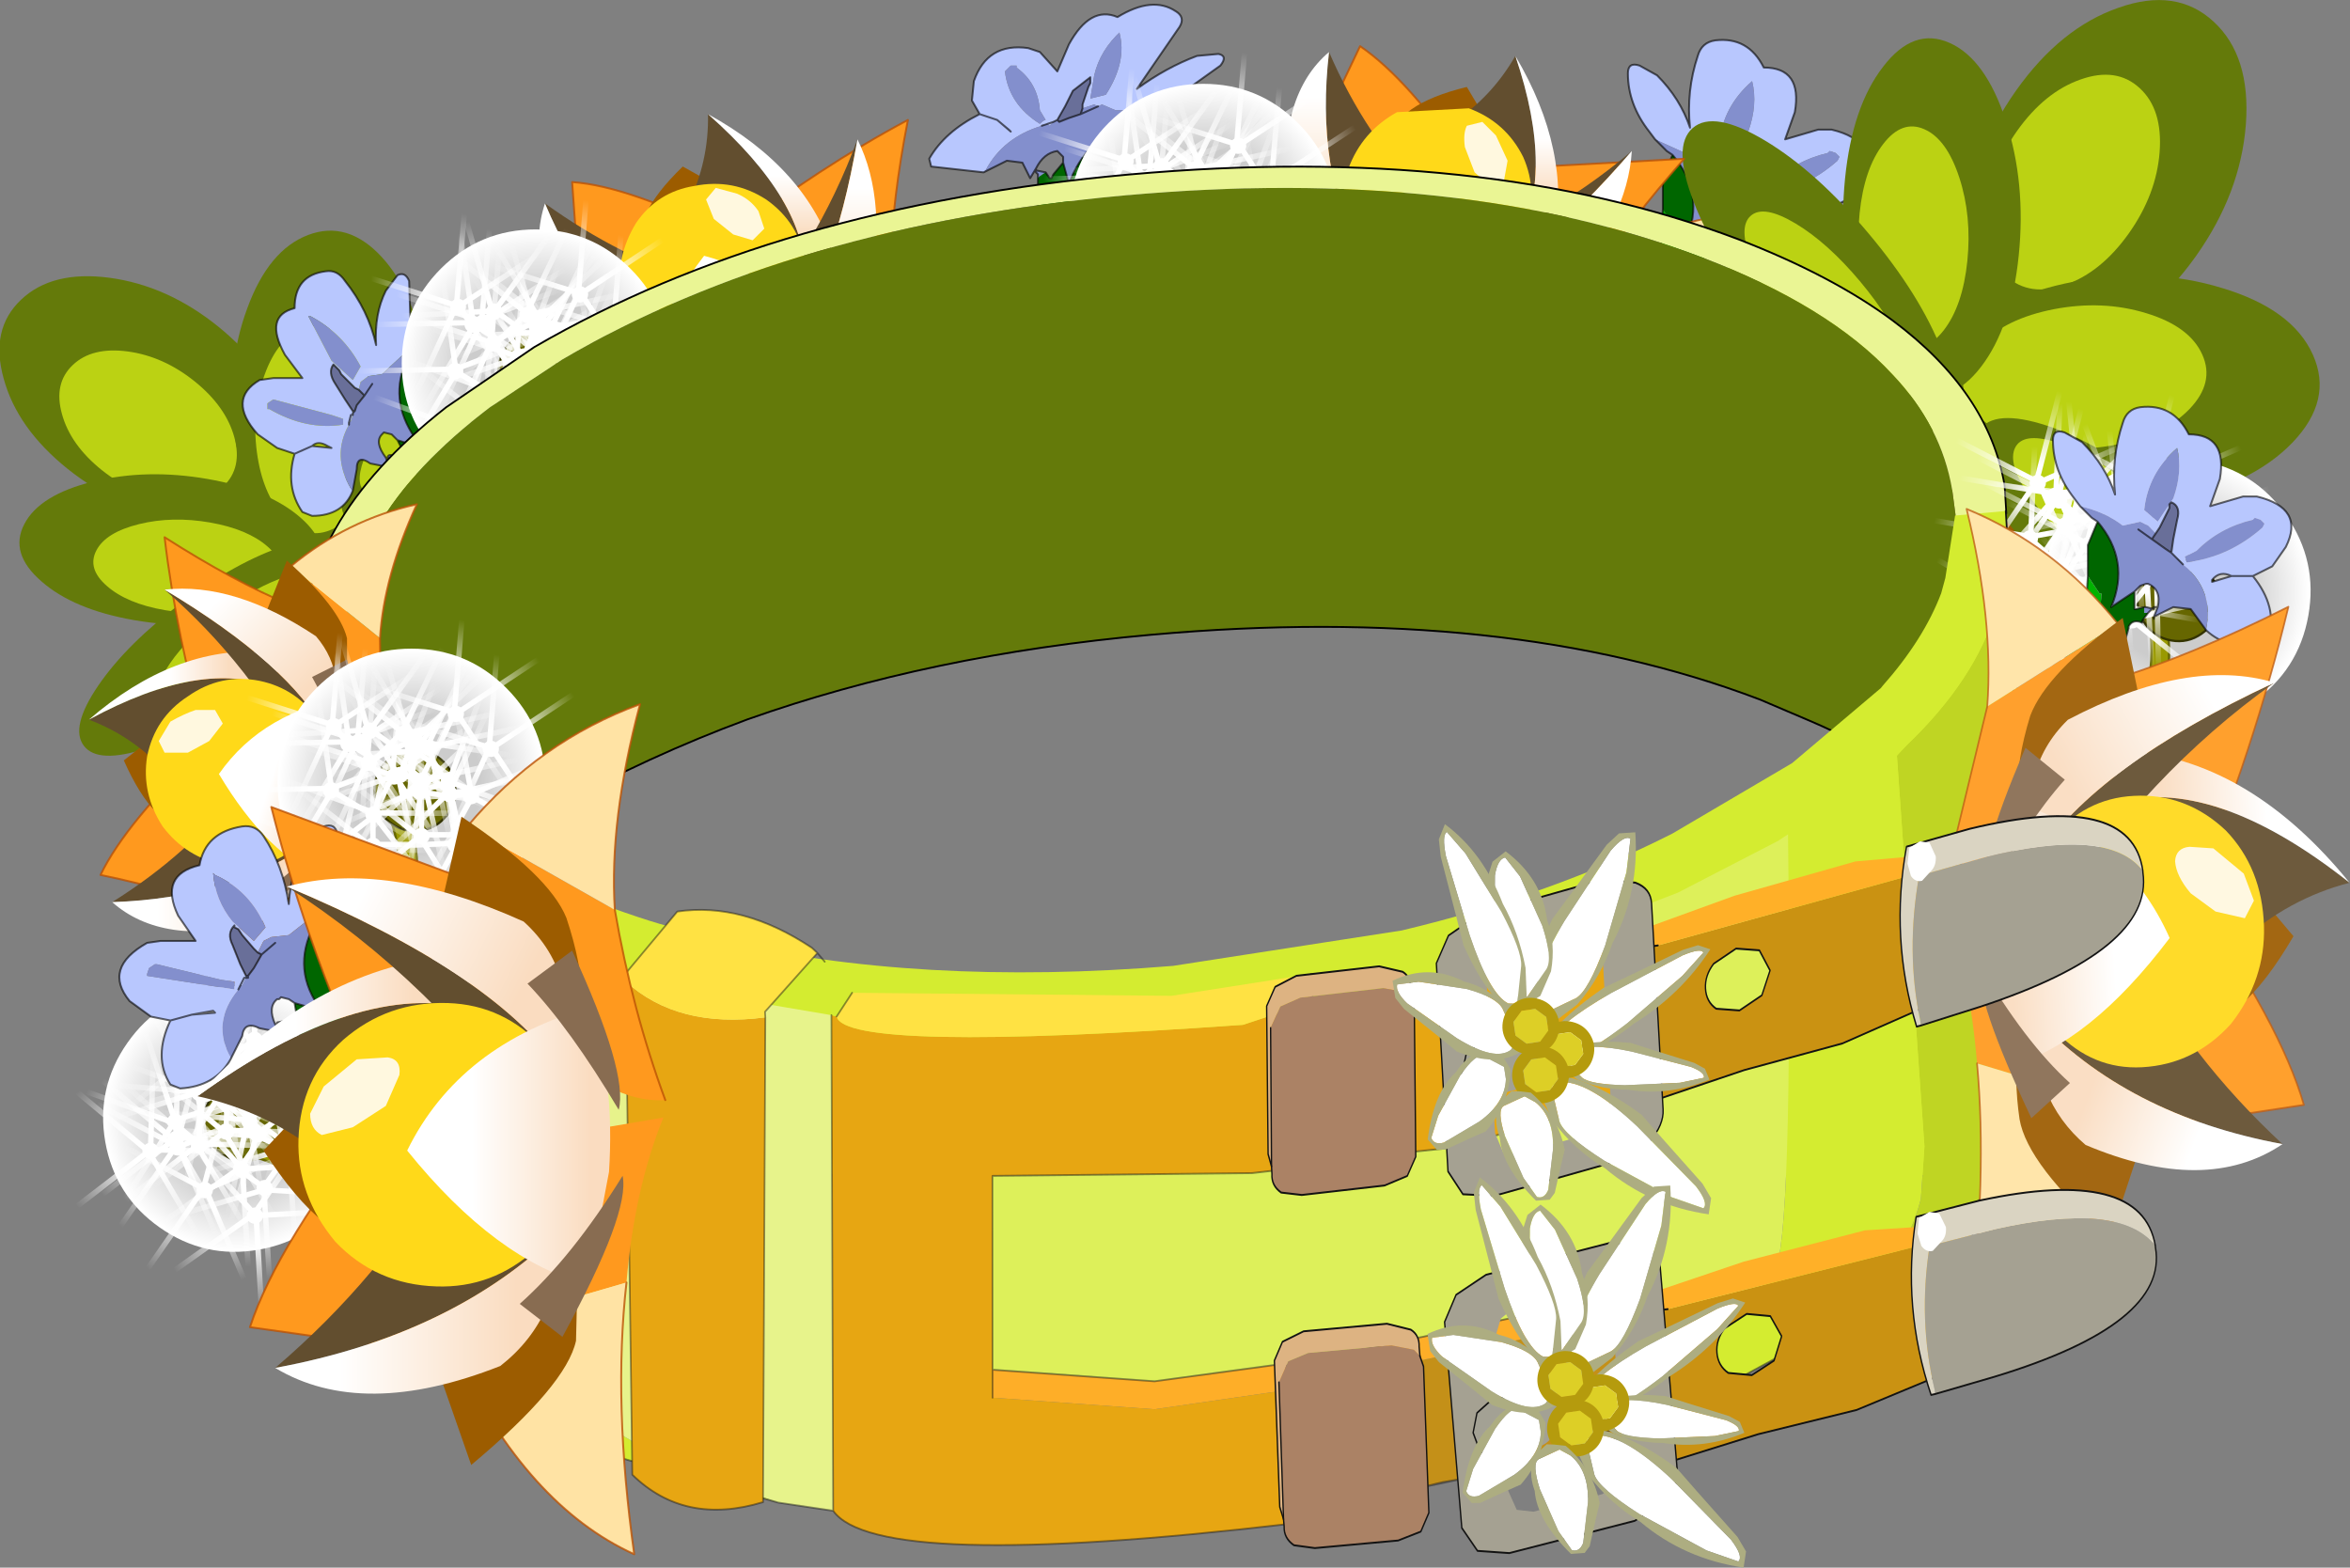 <svg viewBox="0 0 60.543 40.385" xmlns="http://www.w3.org/2000/svg" xmlns:xlink="http://www.w3.org/1999/xlink"><rect x="0" y="0" width="60.543" height="40.385" fill="#808080" stroke="none"/><g transform="translate(-245.66 -196.56)"><use transform="matrix(-.015 .069 .076 -.009 245.97 203.88)" width="98.65" height="108.05" xlink:href="#a"/><use transform="matrix(-.053 .064 .057 .029 253.69 202.08)" width="98.65" height="108.05" xlink:href="#a"/><use transform="matrix(.015 .05 .063 -.03 245.92 209.87)" width="98.65" height="108.05" xlink:href="#a"/><use transform="matrix(-.057 .013 -.004 .05 260.43 203.69)" width="98.65" height="108.05" xlink:href="#a"/><use transform="matrix(.055 .002 .021 -.053 247.38 215.99)" width="98.65" height="108.05" xlink:href="#a"/><use transform="translate(258 196.7)" width="42.9" height="17.25" xlink:href="#b"/><use transform="matrix(-.083 -.012 .016 .089 303.15 196.81)" width="98.65" height="108.05" xlink:href="#a"/><use transform="matrix(-.079 -.058 -.03 .069 305.88 205.77)" width="98.65" height="108.05" xlink:href="#a"/><use transform="matrix(-.058 .021 .041 .072 296.08 197.22)" width="98.65" height="108.05" xlink:href="#a"/><use transform="matrix(-.019 -.066 -.059 -.001 304.47 213.93)" width="98.65" height="108.05" xlink:href="#a"/><use transform="matrix(.001 .065 .064 .021 288.99 199.35)" width="98.65" height="108.05" xlink:href="#a"/><use transform="translate(275.1 197.75)" width="13.95" height="9.4" xlink:href="#c"/><use transform="translate(273.21 198.72) scale(.058)" width="119" height="142.85" xlink:href="#d"/><use transform="translate(274.75 200.75) scale(.035)" width="140.95" height="148.25" xlink:href="#e"/><use transform="translate(273.5 201) scale(.035)" width="140.95" height="148.25" xlink:href="#e"/><use transform="rotate(20.482 -411.993 864.71) scale(.035)" width="140.95" height="148.25" xlink:href="#e"/><use transform="rotate(20.482 -412.063 861.157) scale(.035)" width="140.95" height="148.25" xlink:href="#e"/><use transform="matrix(.019 .029 -.029 .019 277.35 198.7)" width="140.95" height="148.25" xlink:href="#e"/><use transform="matrix(.019 .029 -.029 .019 276.45 197.8)" width="140.95" height="148.25" xlink:href="#e"/><use transform="rotate(77.554 15.629 274.09) scale(.035)" width="140.95" height="148.25" xlink:href="#e"/><use transform="rotate(77.554 16.1 273.149) scale(.035)" width="140.95" height="148.25" xlink:href="#e"/><use transform="matrix(.019 .029 -.029 .019 276.7 198.35)" width="140.95" height="148.25" xlink:href="#e"/><use transform="matrix(.019 .029 -.029 .019 275.8 197.4)" width="140.95" height="148.25" xlink:href="#e"/><use transform="rotate(77.554 15.497 273.48) scale(.035)" width="140.95" height="148.25" xlink:href="#e"/><use transform="rotate(77.554 15.994 272.57) scale(.035)" width="140.95" height="148.25" xlink:href="#e"/><use transform="matrix(-.018 .03 -.03 -.018 278.1 201.95)" width="140.95" height="148.25" xlink:href="#e"/><use transform="matrix(-.018 .03 -.03 -.018 278.55 200.75)" width="140.95" height="148.25" xlink:href="#e"/><use transform="rotate(142.151 104.019 150.115) scale(.035)" width="140.95" height="148.25" xlink:href="#e"/><use transform="rotate(142.151 104.606 149.786) scale(.035)" width="140.95" height="148.25" xlink:href="#e"/><use transform="rotate(35.87 -167.34 526.242) scale(.035)" width="140.95" height="148.25" xlink:href="#e"/><use transform="rotate(35.87 -167.065 524.191) scale(.035)" width="140.95" height="148.25" xlink:href="#e"/><use transform="matrix(.019 .029 -.029 .019 279.6 197.9)" width="140.95" height="148.25" xlink:href="#e"/><use transform="matrix(.019 .029 -.029 .019 278.7 197)" width="140.95" height="148.25" xlink:href="#e"/><use transform="matrix(-.005 .034 -.034 -.005 279.9 200.7)" width="140.95" height="148.25" xlink:href="#e"/><use transform="matrix(-.005 .034 -.034 -.005 279.8 199.4)" width="140.95" height="148.25" xlink:href="#e"/><use transform="rotate(118.768 80.518 184.835) scale(.035)" width="140.95" height="148.25" xlink:href="#e"/><use transform="rotate(118.768 81.088 184.328) scale(.035)" width="140.95" height="148.25" xlink:href="#e"/><use transform="translate(251.9 203.55)" width="8.2" height="11.55" xlink:href="#f"/><use transform="translate(256.01 202.47) scale(.058)" width="119" height="142.85" xlink:href="#d"/><use transform="translate(257.55 204.5) scale(.035)" width="140.95" height="148.25" xlink:href="#e"/><use transform="translate(256.3 204.75) scale(.035)" width="140.95" height="148.25" xlink:href="#e"/><use transform="rotate(20.482 -430.922 819.061) scale(.035)" width="140.95" height="148.25" xlink:href="#e"/><use transform="rotate(20.482 -430.992 815.508) scale(.035)" width="140.95" height="148.25" xlink:href="#e"/><use transform="matrix(.019 .029 -.029 .019 260.15 202.45)" width="140.95" height="148.25" xlink:href="#e"/><use transform="matrix(.019 .029 -.029 .019 259.25 201.55)" width="140.95" height="148.25" xlink:href="#e"/><use transform="rotate(77.554 4.7 265.26) scale(.035)" width="140.95" height="148.25" xlink:href="#e"/><use transform="rotate(77.554 5.172 264.319) scale(.035)" width="140.95" height="148.25" xlink:href="#e"/><use transform="matrix(.019 .029 -.029 .019 259.5 202.1)" width="140.95" height="148.25" xlink:href="#e"/><use transform="matrix(.019 .029 -.029 .019 258.6 201.15)" width="140.95" height="148.25" xlink:href="#e"/><use transform="rotate(77.554 4.568 264.65) scale(.035)" width="140.95" height="148.25" xlink:href="#e"/><use transform="rotate(77.554 5.065 263.74) scale(.035)" width="140.95" height="148.25" xlink:href="#e"/><use transform="matrix(-.018 .03 -.03 -.018 260.9 205.7)" width="140.95" height="148.25" xlink:href="#e"/><use transform="matrix(-.018 .03 -.03 -.018 261.35 204.5)" width="140.95" height="148.25" xlink:href="#e"/><use transform="rotate(142.151 94.776 149.04) scale(.035)" width="140.95" height="148.25" xlink:href="#e"/><use transform="rotate(142.151 95.364 148.711) scale(.035)" width="140.95" height="148.25" xlink:href="#e"/><use transform="rotate(35.87 -181.723 501.555) scale(.035)" width="140.95" height="148.25" xlink:href="#e"/><use transform="rotate(35.87 -181.449 499.504) scale(.035)" width="140.95" height="148.25" xlink:href="#e"/><use transform="rotate(56.515 -56.304 345.168) scale(.035)" width="140.95" height="148.25" xlink:href="#e"/><use transform="rotate(56.515 -55.917 343.88) scale(.035)" width="140.95" height="148.25" xlink:href="#e"/><use transform="matrix(-.005 .034 -.034 -.005 262.7 204.45)" width="140.95" height="148.25" xlink:href="#e"/><use transform="matrix(-.005 .034 -.034 -.005 262.6 203.15)" width="140.95" height="148.25" xlink:href="#e"/><use transform="matrix(-.017 .03 -.03 -.017 264 207)" width="140.95" height="148.25" xlink:href="#e"/><use transform="rotate(118.768 71.376 181.116) scale(.035)" width="140.95" height="148.25" xlink:href="#e"/><use transform="matrix(.87 -.078 .059 .955 252.84 203.02)" width="50.4" height="19.6" xlink:href="#g"/><use transform="rotate(10.124 -1023.56 1791.33) scale(.058)" width="119" height="142.85" xlink:href="#d"/><use transform="matrix(.034 .006 -.006 .034 298.25 209.05)" width="140.95" height="148.25" xlink:href="#e"/><use transform="matrix(.034 .006 -.006 .034 296.95 209.05)" width="140.95" height="148.25" xlink:href="#e"/><use transform="matrix(.03 .018 -.018 .03 300.85 207.8)" width="140.95" height="148.25" xlink:href="#e"/><use transform="matrix(.03 .018 -.018 .03 299.6 207.35)" width="140.95" height="148.25" xlink:href="#e"/><use transform="matrix(.014 .032 -.032 .014 301.15 207.5)" width="140.95" height="148.25" xlink:href="#e"/><use transform="matrix(.014 .032 -.032 .014 300.4 206.35)" width="140.95" height="148.25" xlink:href="#e"/><use transform="matrix(.002 .035 -.035 .002 303.6 208.95)" width="140.95" height="148.25" xlink:href="#e"/><use transform="matrix(.002 .035 -.035 .002 303.35 207.7)" width="140.95" height="148.25" xlink:href="#e"/><use transform="matrix(.014 .032 -.032 .014 300.55 207)" width="140.95" height="148.25" xlink:href="#e"/><use transform="matrix(.014 .032 -.032 .014 299.85 205.9)" width="140.95" height="148.25" xlink:href="#e"/><use transform="matrix(.002 .035 -.035 .002 303.05 208.5)" width="140.95" height="148.25" xlink:href="#e"/><use transform="matrix(.002 .035 -.035 .002 302.7 207.25)" width="140.95" height="148.25" xlink:href="#e"/><use transform="rotate(131.59 103.393 173.097) scale(.035)" width="140.95" height="148.25" xlink:href="#e"/><use transform="rotate(131.59 103.965 172.693) scale(.035)" width="140.95" height="148.25" xlink:href="#e"/><use transform="rotate(152.218 124.04 144.084) scale(.035)" width="140.95" height="148.25" xlink:href="#e"/><use transform="rotate(152.218 124.646 143.783) scale(.035)" width="140.95" height="148.25" xlink:href="#e"/><use transform="rotate(45.941 -93.274 458.122) scale(.035)" width="140.95" height="148.25" xlink:href="#e"/><use transform="rotate(45.941 -92.914 456.508) scale(.035)" width="140.95" height="148.25" xlink:href="#e"/><use transform="rotate(66.386 -6.497 335.482) scale(.035)" width="140.95" height="148.25" xlink:href="#e"/><use transform="rotate(66.386 -6.07 334.384) scale(.035)" width="140.95" height="148.25" xlink:href="#e"/><use transform="matrix(-.011 .033 -.033 -.011 303.3 209.85)" width="140.95" height="148.25" xlink:href="#e"/><use transform="matrix(-.011 .033 -.033 -.011 303.5 208.55)" width="140.95" height="148.25" xlink:href="#e"/><use transform="rotate(128.921 101.273 178.966) scale(.035)" width="140.95" height="148.25" xlink:href="#e"/><use transform="rotate(128.921 101.86 178.51) scale(.035)" width="140.95" height="148.25" xlink:href="#e"/><use transform="translate(298.35 207.05)" width="6.35" height="12.85" xlink:href="#h"/><use transform="matrix(.87 -.078 .059 .955 253.39 213.52)" width="59.95" height="25.65" xlink:href="#i"/><use transform="matrix(.694 -.175 .054 .966 278.06 221.46)" width="32.6" height="7.6" xlink:href="#j"/><use transform="matrix(.696 -.158 .08 .956 278.23 230.6)" width="32.6" height="7.6" xlink:href="#j"/><use transform="translate(247.95 209.55)" width="8.45" height="14.3" xlink:href="#k"/><use transform="translate(252.81 213.27) scale(.058)" width="119" height="142.85" xlink:href="#d"/><use transform="translate(254.35 215.3) scale(.035)" width="140.95" height="148.25" xlink:href="#e"/><use transform="translate(253.1 215.55) scale(.035)" width="140.95" height="148.25" xlink:href="#e"/><use transform="rotate(20.482 -462.352 815.601) scale(.035)" width="140.95" height="148.25" xlink:href="#e"/><use transform="rotate(20.482 -462.422 812.048) scale(.035)" width="140.95" height="148.25" xlink:href="#e"/><use transform="matrix(.019 .029 -.029 .019 256.95 213.25)" width="140.95" height="148.25" xlink:href="#e"/><use transform="matrix(.019 .029 -.029 .019 256.05 212.35)" width="140.95" height="148.25" xlink:href="#e"/><use transform="rotate(77.554 -3.62 268.666) scale(.035)" width="140.95" height="148.25" xlink:href="#e"/><use transform="rotate(77.554 -3.148 267.724) scale(.035)" width="140.95" height="148.25" xlink:href="#e"/><use transform="matrix(.019 .029 -.029 .019 256.3 212.9)" width="140.95" height="148.25" xlink:href="#e"/><use transform="matrix(.019 .029 -.029 .019 255.4 211.95)" width="140.95" height="148.25" xlink:href="#e"/><use transform="rotate(77.554 -3.752 268.055) scale(.035)" width="140.95" height="148.25" xlink:href="#e"/><use transform="rotate(77.554 -3.255 267.144) scale(.035)" width="140.95" height="148.25" xlink:href="#e"/><use transform="matrix(-.018 .03 -.03 -.018 257.7 216.5)" width="140.95" height="148.25" xlink:href="#e"/><use transform="matrix(-.018 .03 -.03 -.018 258.15 215.3)" width="140.95" height="148.25" xlink:href="#e"/><use transform="rotate(142.151 91.324 153.891) scale(.035)" width="140.95" height="148.25" xlink:href="#e"/><use transform="rotate(142.151 91.912 153.562) scale(.035)" width="140.95" height="148.25" xlink:href="#e"/><use transform="rotate(35.87 -200 502.009) scale(.035)" width="140.95" height="148.25" xlink:href="#e"/><use transform="rotate(35.87 -199.725 499.958) scale(.035)" width="140.95" height="148.25" xlink:href="#e"/><use transform="rotate(56.515 -67.957 347.596) scale(.035)" width="140.95" height="148.25" xlink:href="#e"/><use transform="rotate(56.515 -67.57 346.308) scale(.035)" width="140.95" height="148.25" xlink:href="#e"/><use transform="matrix(-.005 .034 -.034 -.005 259.5 215.25)" width="140.95" height="148.25" xlink:href="#e"/><use transform="matrix(-.005 .034 -.034 -.005 259.4 213.95)" width="140.95" height="148.25" xlink:href="#e"/><use transform="rotate(118.768 66.011 186.078) scale(.035)" width="140.95" height="148.25" xlink:href="#e"/><use transform="rotate(118.768 66.581 185.571) scale(.035)" width="140.95" height="148.25" xlink:href="#e"/><use transform="matrix(.033 -.047 .047 .033 246.98 226.22)" width="119" height="142.85" xlink:href="#d"/><use transform="rotate(-54.719 343.39 -128.046) scale(.035)" width="140.95" height="148.25" xlink:href="#e"/><use transform="matrix(.02 -.028 .028 .02 249 227.3)" width="140.95" height="148.25" xlink:href="#e"/><use transform="rotate(-34.148 489.138 -294.847) scale(.035)" width="140.95" height="148.25" xlink:href="#e"/><use transform="rotate(-34.148 490.235 -292.903) scale(.035)" width="140.95" height="148.25" xlink:href="#e"/><use transform="matrix(.035 .001 -.001 .035 249.4 222.85)" width="140.95" height="148.25" xlink:href="#e"/><use transform="matrix(.035 .001 -.001 .035 248.1 223.05)" width="140.95" height="148.25" xlink:href="#e"/><use transform="matrix(.032 .013 -.013 .032 251.8 221.25)" width="140.95" height="148.25" xlink:href="#e"/><use transform="matrix(.032 .013 -.013 .032 250.55 221)" width="140.95" height="148.25" xlink:href="#e"/><use transform="matrix(.035 .001 -.001 .035 248.7 223.2)" width="140.95" height="148.25" xlink:href="#e"/><use transform="matrix(.035 .001 -.001 .035 247.45 223.35)" width="140.95" height="148.25" xlink:href="#e"/><use transform="matrix(.032 .013 -.013 .032 251.1 221.6)" width="140.95" height="148.25" xlink:href="#e"/><use transform="matrix(.032 .013 -.013 .032 249.85 221.35)" width="140.95" height="148.25" xlink:href="#e"/><use transform="rotate(66.925 -43.222 303.198) scale(.035)" width="140.95" height="148.25" xlink:href="#e"/><use transform="rotate(66.925 -42.74 302.118) scale(.035)" width="140.95" height="148.25" xlink:href="#e"/><use transform="matrix(.002 .035 -.035 .002 254.9 225.55)" width="140.95" height="148.25" xlink:href="#e"/><use transform="matrix(.002 .035 -.035 .002 254.55 224.35)" width="140.95" height="148.25" xlink:href="#e"/><use transform="matrix(.033 -.011 .011 .033 248.4 222.85)" width="140.95" height="148.25" xlink:href="#e"/><use transform="matrix(.033 -.011 .011 .033 247.25 223.5)" width="140.95" height="148.25" xlink:href="#e"/><use transform="translate(250.05 220.55) scale(.035)" width="140.95" height="148.25" xlink:href="#e"/><use transform="translate(248.75 220.75) scale(.035)" width="140.95" height="148.25" xlink:href="#e"/><use transform="matrix(.025 .024 -.024 .025 252.45 221.95)" width="140.95" height="148.25" xlink:href="#e"/><use transform="matrix(.025 .024 -.024 .025 251.35 221.25)" width="140.95" height="148.25" xlink:href="#e"/><use transform="matrix(.015 .031 -.031 .015 255.25 222.3)" width="140.95" height="148.25" xlink:href="#e"/><use transform="matrix(.015 .031 -.031 .015 254.5 221.3)" width="140.95" height="148.25" xlink:href="#e"/><use transform="translate(248.75 214.7)" width="14.05" height="21.9" xlink:href="#l"/><use transform="matrix(-.339 .204 .202 .335 289.43 220.53)" width="13.35" height="3.2" xlink:href="#m"/><use transform="matrix(-.2 .361 .476 .263 287.1 217.62)" width="13.35" height="3.2" xlink:href="#m"/><use transform="matrix(-.294 -.053 -.069 .387 289.8 223.81)" width="13.35" height="3.2" xlink:href="#m"/><use transform="matrix(.029 .299 .545 -.157 283.66 218.72)" width="13.35" height="3.2" xlink:href="#m"/><use transform="matrix(-.31 -.272 -.358 .409 290.2 227.25)" width="13.35" height="3.2" xlink:href="#m"/><use transform="matrix(.137 .372 .355 -.288 282.37 218.21)" width="13.35" height="3.2" xlink:href="#m"/><use transform="matrix(.161 -.133 -.226 -.521 282.77 226.67)" width="13.35" height="3.2" xlink:href="#m"/><use transform="matrix(.249 .138 .101 -.569 281.39 222.65)" width="13.35" height="3.2" xlink:href="#m"/><use transform="matrix(-.466 .281 .281 .466 286.25 222.59)" width="2.7" height="2.7" xlink:href="#n"/><use transform="matrix(-.466 .281 .281 .466 285.35 221.99)" width="2.7" height="2.7" xlink:href="#n"/><use transform="matrix(-.466 .281 .281 .466 285.6 223.24)" width="2.7" height="2.7" xlink:href="#n"/><use transform="matrix(-.008 -.208 -.55 -.137 286.03 227.69)" width="13.35" height="3.2" xlink:href="#m"/><use transform="matrix(-.339 .204 .202 .335 290.33 229.63)" width="13.35" height="3.2" xlink:href="#m"/><use transform="matrix(-.2 .361 .476 .263 288 226.72)" width="13.35" height="3.2" xlink:href="#m"/><use transform="matrix(-.294 -.053 -.069 .387 290.7 232.91)" width="13.35" height="3.2" xlink:href="#m"/><use transform="matrix(.029 .299 .545 -.157 284.56 227.82)" width="13.35" height="3.2" xlink:href="#m"/><use transform="matrix(-.31 -.272 -.358 .409 291.1 236.35)" width="13.35" height="3.2" xlink:href="#m"/><use transform="matrix(.137 .372 .355 -.288 283.27 227.31)" width="13.35" height="3.2" xlink:href="#m"/><use transform="matrix(.161 -.133 -.226 -.521 283.67 235.77)" width="13.35" height="3.2" xlink:href="#m"/><use transform="matrix(.249 .138 .101 -.569 282.29 231.75)" width="13.35" height="3.2" xlink:href="#m"/><use transform="matrix(-.466 .281 .281 .466 287.15 231.69)" width="2.7" height="2.7" xlink:href="#n"/><use transform="matrix(-.466 .281 .281 .466 286.25 231.09)" width="2.7" height="2.7" xlink:href="#n"/><use transform="matrix(-.466 .281 .281 .466 286.5 232.34)" width="2.7" height="2.7" xlink:href="#n"/><use transform="matrix(-.008 -.208 -.55 -.137 286.93 236.79)" width="13.35" height="3.2" xlink:href="#m"/></g><defs><linearGradient id="o" x1="-819.2" x2="819.2" gradientTransform="matrix(-.001 -.002 .001 -.001 261.05 204.3)" gradientUnits="userSpaceOnUse"><stop stop-color="#fadcc0" offset=".067"/><stop stop-color="#fff" offset="1"/></linearGradient><linearGradient id="p" x1="-819.2" x2="819.2" gradientTransform="matrix(-.001 -.001 .001 -0 265.8 201.9)" gradientUnits="userSpaceOnUse"><stop stop-color="#fadcc0" offset=".067"/><stop stop-color="#fff" offset="1"/></linearGradient><linearGradient id="q" x1="-819.2" x2="819.2" gradientTransform="matrix(0 -.002 .001 0 267.15 203.05)" gradientUnits="userSpaceOnUse"><stop stop-color="#fadcc0" offset=".067"/><stop stop-color="#fff" offset="1"/></linearGradient><linearGradient id="r" x1="-819.2" x2="819.2" gradientTransform="matrix(-0 -.001 .003 -0 264.4 205.3)" gradientUnits="userSpaceOnUse"><stop stop-color="#fadcc0" offset=".067"/><stop stop-color="#fff" offset="1"/></linearGradient><linearGradient id="s" x1="-819.2" x2="819.2" gradientTransform="matrix(.002 -.001 -.001 -.001 298.25 208.75)" gradientUnits="userSpaceOnUse"><stop stop-color="#fadcc0" offset=".067"/><stop stop-color="#fff" offset="1"/></linearGradient><linearGradient id="t" x1="-819.2" x2="819.2" gradientTransform="matrix(.001 -.001 -0 -.001 296.25 203.85)" gradientUnits="userSpaceOnUse"><stop stop-color="#fadcc0" offset=".067"/><stop stop-color="#fff" offset="1"/></linearGradient><linearGradient id="u" x1="-819.2" x2="819.2" gradientTransform="matrix(.001 -.002 -.001 -.001 294.45 203.85)" gradientUnits="userSpaceOnUse"><stop stop-color="#fadcc0" offset=".067"/><stop stop-color="#fff" offset="1"/></linearGradient><linearGradient id="v" x1="-819.2" x2="819.2" gradientTransform="matrix(.001 -.001 -.002 -.002 295.1 207.3)" gradientUnits="userSpaceOnUse"><stop stop-color="#fadcc0" offset=".067"/><stop stop-color="#fff" offset="1"/></linearGradient><linearGradient id="w" x1="-819.2" x2="819.2" gradientTransform="matrix(0 -.002 .001 0 279.85 200.7)" gradientUnits="userSpaceOnUse"><stop stop-color="#fadcc0" offset=".067"/><stop stop-color="#fff" offset="1"/></linearGradient><linearGradient id="x" x1="-819.2" x2="819.2" gradientTransform="matrix(0 -.001 .001 0 285.15 200.95)" gradientUnits="userSpaceOnUse"><stop stop-color="#fadcc0" offset=".067"/><stop stop-color="#fff" offset="1"/></linearGradient><linearGradient id="y" x1="-819.2" x2="819.2" gradientTransform="matrix(.001 -.001 .001 .001 285.75 202.65)" gradientUnits="userSpaceOnUse"><stop stop-color="#fadcc0" offset=".067"/><stop stop-color="#fff" offset="1"/></linearGradient><linearGradient id="z" x1="-819.2" x2="819.2" gradientTransform="matrix(0 -.001 .003 .001 282.25 203.2)" gradientUnits="userSpaceOnUse"><stop stop-color="#fadcc0" offset=".067"/><stop stop-color="#fff" offset="1"/></linearGradient><linearGradient id="B" x1="-819.2" x2="819.2" gradientTransform="matrix(0 -.034 .002 0 61.95 35)" gradientUnits="userSpaceOnUse"><stop stop-color="#fff" offset="0"/><stop stop-color="#fff" stop-opacity="0" offset="1"/></linearGradient><linearGradient id="C" x1="-819.2" x2="819.2" gradientTransform="matrix(.034 0 0 .002 105.95 79)" gradientUnits="userSpaceOnUse"><stop stop-color="#fff" offset="0"/><stop stop-color="#fff" stop-opacity="0" offset="1"/></linearGradient><linearGradient id="D" x1="-819.2" x2="819.2" gradientTransform="matrix(.018 .029 -.002 .001 83.95 117.6)" gradientUnits="userSpaceOnUse"><stop stop-color="#fff" offset="0"/><stop stop-color="#fff" stop-opacity="0" offset="1"/></linearGradient><linearGradient id="E" x1="-819.2" x2="819.2" gradientTransform="matrix(-.026 .021 -.002 -.002 30.15 105)" gradientUnits="userSpaceOnUse"><stop stop-color="#fff" offset="0"/><stop stop-color="#fff" stop-opacity="0" offset="1"/></linearGradient><linearGradient id="F" x1="-819.2" x2="819.2" gradientTransform="matrix(-.027 -.021 .002 -.002 28.7 55.35)" gradientUnits="userSpaceOnUse"><stop stop-color="#fff" offset="0"/><stop stop-color="#fff" stop-opacity="0" offset="1"/></linearGradient><linearGradient id="G" x1="-819.2" x2="819.2" gradientTransform="matrix(.002 .001 .001 -.002 28.2 8.75)" gradientUnits="userSpaceOnUse"><stop stop-color="#fadec4" offset=".067"/><stop stop-color="#fff" offset="1"/></linearGradient><linearGradient id="H" x1="-819.2" x2="819.2" gradientTransform="matrix(.002 .001 0 -.001 30.7 1.15)" gradientUnits="userSpaceOnUse"><stop stop-color="#fadec4" offset=".067"/><stop stop-color="#fff" offset="1"/></linearGradient><linearGradient id="I" x1="-819.2" x2="819.2" gradientTransform="matrix(.003 -.001 -.001 -.002 28.65 -.65)" gradientUnits="userSpaceOnUse"><stop stop-color="#fadec4" offset=".067"/><stop stop-color="#fff" offset="1"/></linearGradient><linearGradient id="J" x1="-819.2" x2="819.2" gradientTransform="matrix(.002 0 0 -.004 25.95 3.95)" gradientUnits="userSpaceOnUse"><stop stop-color="#fadec4" offset=".067"/><stop stop-color="#fff" offset="1"/></linearGradient><linearGradient id="K" x1="-819.2" x2="819.2" gradientTransform="matrix(-.002 0 -0 -.001 251.35 219.45)" gradientUnits="userSpaceOnUse"><stop stop-color="#fadcc0" offset=".067"/><stop stop-color="#fff" offset="1"/></linearGradient><linearGradient id="L" x1="-819.2" x2="819.2" gradientTransform="matrix(-.001 0 0 -.001 250.85 214.2)" gradientUnits="userSpaceOnUse"><stop stop-color="#fadcc0" offset=".067"/><stop stop-color="#fff" offset="1"/></linearGradient><linearGradient id="M" x1="-819.2" x2="819.2" gradientTransform="matrix(-.002 -.001 .001 -.001 252.4 213.35)" gradientUnits="userSpaceOnUse"><stop stop-color="#fadcc0" offset=".067"/><stop stop-color="#fff" offset="1"/></linearGradient><linearGradient id="N" x1="-819.2" x2="819.2" gradientTransform="matrix(-.001 -0 .001 -.003 253.45 216.7)" gradientUnits="userSpaceOnUse"><stop stop-color="#fadcc0" offset=".067"/><stop stop-color="#fff" offset="1"/></linearGradient><linearGradient id="O" x1="-819.2" x2="819.2" gradientTransform="matrix(-.003 .001 -0 -.002 256.85 230.6)" gradientUnits="userSpaceOnUse"><stop stop-color="#fadcc0" offset=".067"/><stop stop-color="#fff" offset="1"/></linearGradient><linearGradient id="P" x1="-819.2" x2="819.2" gradientTransform="matrix(-.002 0 -0 -.002 254.9 222.8)" gradientUnits="userSpaceOnUse"><stop stop-color="#fadcc0" offset=".067"/><stop stop-color="#fff" offset="1"/></linearGradient><linearGradient id="Q" x1="-819.2" x2="819.2" gradientTransform="matrix(-.003 -.001 .001 -.002 257.05 221.2)" gradientUnits="userSpaceOnUse"><stop stop-color="#fadcc0" offset=".067"/><stop stop-color="#fff" offset="1"/></linearGradient><linearGradient id="R" x1="-819.2" x2="819.2" gradientTransform="matrix(-.002 -0 0 -.004 259.45 226)" gradientUnits="userSpaceOnUse"><stop stop-color="#fadcc0" offset=".067"/><stop stop-color="#fff" offset="1"/></linearGradient><g id="a" fill-rule="evenodd"><path d="M-42.95-49.7q9.9-8.6 29.45-.05Q6.15-41.3 23.95-20.7 41.7-.1 47.3 20.5t-4.35 29.2-29.55.1q-19.55-8.5-37.35-29.1t-23.4-41.2q-5.55-20.6 4.4-29.2" fill="#647a0a" transform="translate(49.35 54)"/><path d="M25.9-8.8q11 12.75 14.45 25.55 3.5 12.75-2.65 18.1-6.2 5.3-18.35.05-12.1-5.25-23.15-18Q-14.85 4.1-18.3-8.65q-3.45-12.8 2.7-18.1 6.15-5.35 18.3-.05 12.15 5.25 23.2 18" fill="#bbd213" transform="translate(49.35 54)"/></g><g id="b"><path d="m269.5 202.95-.85 2.8q-1.6.65-3 1.55-.25-1.05.8-2.45l-2.55-.65-1 .7.7.1 1.1.7.65 1.6q-1.25-.15-2.85 0l-1.5-2.8-.35.25-.25-3.5q1.45.1 4.05 1.4 2.35-1.8 4.6-3-.4 2.05-.45 3.7l.9-.4" fill="#ff991e" fill-rule="evenodd" transform="translate(-258 -196.7)"/><path d="M269.5 202.95q1.7.9 2.7 2.45l-3.55.35.85-2.8m-7 4.35q-2.05.2-4.5 1.15.45-1.95 2.65-3.7l.35-.25 1.5 2.8" fill="#ffe3a4" fill-rule="evenodd" transform="translate(-258 -196.7)"/><path d="M4.5 10.6q-2.05.2-4.5 1.15.45-1.95 2.65-3.7l-.25-3.5q1.45.1 4.05 1.4 2.35-1.8 4.6-3-.4 2.05-.45 3.7m-7.95 1.4L3 7.8M10.65 9.05l3.55-.35q-1-1.55-2.7-2.45m-.85 2.8q-1.6.65-3 1.55" fill="none" stroke="#bb5306" stroke-linecap="round" stroke-linejoin="round" stroke-opacity=".8" stroke-width=".05"/><path d="M267.15 202.8h2.4q-.65 1.7-1.25 2.15l-1.3.5q1-1.65.15-2.65m-6.45 1.45q.5 1.25 1.9 2.2l-1.3.25q-.8 0-2.45-1.25l1.85-1.2m2.55-3.4 2.15 1.2q-1.65.25-3 1.25l-.15-.25q-.4-.85 1-2.2" fill="#9c5c00" fill-rule="evenodd" transform="translate(-258 -196.7)"/><path d="M259.7 201.8q1.95 1.4 4.05 2.05-.05 2.1-.7 2.2-2.15-1.4-3.35-4.25" fill="#624e2f" fill-rule="evenodd" transform="translate(-258 -196.7)"/><path d="M263.05 206.05q-1.45.3-2.5-.5-1.4-2.1-.85-3.75 1.2 2.85 3.35 4.25" fill="url(#o)" fill-rule="evenodd" transform="translate(-258 -196.7)"/><path d="M263.9 199.5q2.55 2.25 2.5 4.2l-4.65.15q2.2-1.9 2.15-4.35" fill="#624e2f" fill-rule="evenodd" transform="translate(-258 -196.7)"/><path d="M263.9 199.5q2.55 1.4 3.25 3.65-.2.55-.75.55.05-1.95-2.5-4.2" fill="url(#p)" fill-rule="evenodd" transform="translate(-258 -196.7)"/><path d="m265.75 205.4-1.05-.2q2-2.2 3.05-5.05-.65 3.75-2 5.25" fill="#624e2f" fill-rule="evenodd" transform="translate(-258 -196.7)"/><path d="M265.75 205.4q1.35-1.5 2-5.25.8 1.6.3 4.1-.65 1.2-2.3 1.15" fill="url(#q)" fill-rule="evenodd" transform="translate(-258 -196.7)"/><path d="M266 205.05q-.55.85-1.55 1.05-.95.15-1.8-.45-.8-.5-1-1.45-.15-1 .4-1.9.55-.8 1.5-.95 1-.2 1.85.35.85.6 1 1.6.2.95-.4 1.75" fill="#ffd919" fill-rule="evenodd" transform="translate(-258 -196.7)"/><path d="m265.35 202.45-.3.3-.5-.15-.5-.4-.2-.5.25-.3.55.15q.35.15.55.45l.15.45" fill="#fff8df" fill-rule="evenodd" transform="translate(-258 -196.7)"/><path d="m264.2 206.6-1.9.1q0-1.6 1.5-3.55 1.95.5 3.1 2.55-1.2.7-2.7.9" fill="url(#r)" fill-rule="evenodd" transform="translate(-258 -196.7)"/><path d="M267.75 205.2q-1.8 1.35-2.5 1.3l1.75-1.95.75.65m-6.45 1.2.4-.8q.95.7 2.5 1.25l-2.9-.45" fill="#886c51" fill-rule="evenodd" transform="translate(-258 -196.7)"/><path d="m288.3 200.15-.15-.2q-.55-.7-.55-1.5 0-.3.3-.2l.45.25q.6.6.85 1.35-.1-.95.2-1.85.1-.35.45-.4.85-.1 1.25.7 1 0 .8 1.15l-.25.7.85-.25h.35q1.25.3.75 1.3l-.35.5-.5.25q.65.8.4 1.6l-.15.1q-.85.25-1.45-.3v-.05q.2-1-.6-1.65l-.25-.25.2.2-.25-.25.05-.35.1-.5q.1-.35-.15-.45l-.05.05v.1l-.25.5-.1.15-.2-.2-.2-.1-.45.1-1.1-.5m1.9 2.85v.05-.05m1.1-1.7-.3.15.05.15q1.1-.15 1.95-.9l.05-.1-.1-.1-.15-.05-.05.05q-.85.2-1.45.8m.4.75v.05l.5-.15-.5.1m.5-.1h.55-.55m-1.4-3.3q-.75.65-.85 1.6l.35.3.4-.6q.25-.7.1-1.3" fill="#b8c7fe" fill-rule="evenodd" transform="translate(-258 -196.7)"/><path d="m291.55 203.35-.4-.55-.45-.05-.5.25.1-.25q.1-.45-.25-.6H290l-.15.05-.15.15-.6.4q.5-1.2-.35-2.2l-.15-.1-.3-.3 1.1.5.45-.1.2.1.2.2-.1.15-.35-.25.7.5.15.1.05.05-.05-.05.3.3q.8.65.6 1.65v.05m-1.35-.6-.15.15h-.1v-.15h.05l.2.05v-.05m1.1-1.45q.6-.6 1.45-.8l.05-.05.15.05.1.1-.05.1q-.85.75-1.95.9l-.05-.15.3-.15m-.5-2.65q.15.6-.1 1.3l-.4.6-.35-.3q.1-.95.85-1.6" fill="#838fcd" fill-rule="evenodd" transform="translate(-258 -196.7)"/><path d="m288.25 210.4-.1-.05v-.05l-.05-.2v-.1l.05-.2v-.6l-.1-.9v-.2l-.2-.65q.65.75.6 1.85l-.2 1.1m-.75-3.9h.25l.15-.1.05-.2.15-1.05v1.3l-.05.1.05.05-.1.45-.25-.15-.25-.4m.3-3.35.05-.2v.15l.1.2.2.35.2-.25v-.05l.1-.45v-.15l.05-.8.3.45h.05l-.05.7-.2.8-.15.1-.05.05q-.4-.15-.55-.75l-.05-.15" fill="#00b300" fill-rule="evenodd" transform="translate(-258 -196.7)"/><path d="m290.05 202.9-.15.2v.05q-.25-.1-.35.1v.05l-.15.5-.05.05-.5.65v.15q-.2.5-.25 1.05l.05.55.05.2.05 2.05.05.15v.5l.05.95v.15l-.1.15-.3.05-.2-.05.2-1.1q.05-1.1-.6-1.85l-.4-.9-.05-.1.1.05.25.4.25.15.1-.45-.05-.05.05-.1v-1.75l-.05-.1-.25-1.05v-.4l.05.15q.15.6.55.75l.05-.05.15-.1.2-.8.05-.7h-.05l-.3-.45v-.8l.25-.6q.85 1 .35 2.2l.6-.4v.45h.05l.2-.05v.15h.1" fill="#060" fill-rule="evenodd" transform="translate(-258 -196.7)"/><path d="m290.25 200.85.1-.15.25-.5v-.1l.05-.05q.25.1.15.45l-.1.5-.05.35-.15-.1-.35-.25.1-.15" fill="#696f99" fill-rule="evenodd" transform="translate(-258 -196.7)"/><path d="m30.3 3.45-.15-.2q-.55-.7-.55-1.5 0-.3.3-.2l.45.25q.6.6.85 1.35-.1-.95.2-1.85.1-.35.45-.4.85-.1 1.25.7 1 0 .8 1.15l-.25.7.85-.25h.35q1.25.3.75 1.3l-.35.5-.5.25q.65.8.4 1.6l-.15.1q-.85.25-1.45-.3l-.4-.55-.45-.05-.5.25v.05-.05l.1-.25h-.1l-.15.15-.15.2v.05q-.25-.1-.35.1v.05l-.15.5-.05.05-.5.65v.15q-.2.5-.25 1.05l.05.55.05.2.05 2.05.05.15v.5l.05.95v.15l-.1.15-.3.05-.2-.05-.1-.05v-.05l-.05-.2v-.1l.05-.2v-.6l-.1-.9v-.2l-.2-.65-.4-.9-.05-.1.1.05h.25l.15-.1.05-.2.15-1.05V8l-.05-.1-.25-1.05v-.4l.05-.2v.15l.1.2.2.35.2-.25v-.05l.1-.45v-.15l.05-.8v-.8l.25-.6-.15-.1-.3-.3m1.95.7.1-.15.25-.5v-.1l.05-.05q.25.1.15.45l-.1.5-.05.35-.15-.1-.35-.25.1-.15m.45.55.25.25m.75.4v.05l.5-.15-.5.1m1.05-.1h-.55m-2.4-1.2.35.25m.55.4-.05-.05m-.35 1.4q.1-.45-.25-.6H32l-.15.05-.15.15v.45h.05l.2-.05H32l.2.05v-.05m-.5-.4-.6.4q.5-1.2-.35-2.2" fill="none" stroke="#000" stroke-linecap="round" stroke-linejoin="round" stroke-opacity=".6" stroke-width=".05"/><path d="m275.45 199.4.25-.15 1.4-1q.2-.25-.05-.3l-.55.05q-.8.3-1.55.85l1.1-1.6q.15-.25-.1-.4-.6-.4-1.5.15-.7-.3-1.25.7l-.3.7-.45-.5-.3-.1q-1.05-.15-1.4.85l-.05.5.2.35q-.9.45-1.3 1.15l.05.2 1.35.15.05-.05q.45-.85 1.45-1.15l.3-.1-.15.05.05.05.1-.1.1-.05.2-.35.2-.4.45-.35v.15l-.05.1-.15.45v.1l.3-.1.1.05.1-.05.35.15h1.05m-1.3-.4-.4.1.1-.6q.15-.65.7-1.15l-.05.05q.2.75-.35 1.6m-1.55.65q-.05 0-.15.1-.8-.5-.9-1.35l.15-.15h.15v.05q.55.4.6 1.1l.15.25m-.9.3-.35-.3.3.25.05.05m-.35-.3-.45-.15.45.15" fill="#b8c7fe" fill-rule="evenodd" transform="translate(-258 -196.7)"/><path d="m274.9 199.6.2-.05.35-.15h-1.05l-.35-.15-.1.05-.1-.05-.3.1-.05.15.45-.2-.45.2-.3.1-.25.1-.05-.05-.1.05-.1.1-.05-.05-.15.05q-1 .3-1.45 1.15l-.05.05.6-.3.4.05.2.4.15-.25q.2-.4.55-.45l.15.15v.15l.15.55q.4-1.15 1.7-1.7m-2.55 1.4.05.05v.1l.05-.05.15-.1-.25-.05v.05m.55-1.35.05.05-.05-.05m1.25-.65q.55-.85.35-1.6l.05-.05q-.55.5-.7 1.15l-.1.6.4-.1m-1.55.65-.15-.25q-.05-.7-.6-1.1v-.05h-.15l-.15.15q.1.85.9 1.35.1-.1.15-.1" fill="#838fcd" fill-rule="evenodd" transform="translate(-258 -196.7)"/><path d="m269 207.85.15-.05.05-.05.1-.15.05-.1.15-.15.35-.45.65-.75.15-.15.5-.45q-.9.35-1.6 1.35l-.55.95m3.05-3v-.05l-.15-.05-.05-.1.05-.15.6-.95q-.5.4-.85 1.05v.1l-.05.05-.25.4.2-.05.5-.25m1.9-2.85.1-.15-.1.05-.25.2-.35.2.05-.25V202l.25-.4v-.1l.5-.75-.5.3v.05l-.4.55-.4.75v.1h.1q.45 0 .9-.45l.1-.05" fill="#00b300" fill-rule="evenodd" transform="translate(-258 -196.7)"/><path d="M272.4 201.15v.2l.15.15-.1.1-.1.4v.1l-.05.65-.05.1-.55 1-.35.45-.15.1-1.4 1.7-.05.15-.4.4-.55.75-.15.15-.05.15.2.15h.2l.55-.95q.7-1 1.6-1.35l.9-.65.1-.05h-.1l-.5.25-.2.05.25-.4.05-.05v-.1q.35-.65.85-1.05l.3-.35.1-.1.85-.8.05-.1.15-.2-.1.05q-.45.45-.9.45h-.1v-.1l.4-.75.4-.55v-.05l.5-.3.15-.15.4-.45.2-.55q-1.3.55-1.7 1.7l-.15-.55-.25.3-.05.1h-.05l-.1-.15-.15.1-.05.05" fill="#060" fill-rule="evenodd" transform="translate(-258 -196.7)"/><path d="M273.55 199.35v-.1l.15-.45.05-.1v-.15l-.45.35-.2.4-.2.35.05.05.25-.1.3-.1.05-.15" fill="#696f99" fill-rule="evenodd" transform="translate(-258 -196.7)"/><path d="m16.9 2.9.2-.05.35-.15.25-.15 1.4-1q.2-.25-.05-.3l-.55.05q-.8.3-1.55.85l1.1-1.6q.15-.25-.1-.4-.6-.4-1.5.15-.7-.3-1.25.7l-.3.7-.45-.5-.3-.1q-1.05-.15-1.4.85l-.05.5.2.35q-.9.45-1.3 1.15l.05.2L13 4.3l.6-.3.4.05.2.4.15-.25v.1l.05.05v.3l.15.15-.1.1-.1.4v.1l-.05.65-.05.1-.55 1-.35.45-.15.1-1.4 1.7-.05.15-.4.4-.55.75-.15.15-.05.15.2.15h.2l.15-.05.05-.05.1-.15.05-.1.15-.15.35-.45.65-.75.15-.15.5-.45.9-.65.1-.05h-.1V8.1l-.15-.05-.05-.1.05-.15.6-.95.3-.35.1-.1.85-.8.05-.1.15-.2.1-.15-.1.05-.25.2-.35.2.05-.25V5.3l.25-.4v-.1l.5-.75.15-.15.4-.45.2-.55q-1.3.55-1.7 1.7l-.15-.55V3.9l-.15-.15q-.35.05-.55.45m1.2-1.55v-.1l.15-.45.05-.1v-.15l-.45.35-.2.4-.2.35-.1.05-.3.1m1.45-.5-.45.2.05-.15m-.6.35-.05-.05.05.05.25-.1.3-.1m-.45 1.25-.25.3-.05.1h-.05l-.1-.15-.25-.05v.05m-.65-1.05-.35-.3.3.25.05.05m-.8-.45.45.15" fill="none" stroke="#000" stroke-linecap="round" stroke-linejoin="round" stroke-opacity=".6" stroke-width=".05"/><path d="m292.8 202.25-1.15 2.65 1.2 3.15q.85-.65 1-2.4l2.35 1.2.35 1.2-.65-.3-1.3-.3-1.55.8q1.15.7 2.15 1.85l3.05-1.1.05.45q.95-1.2 2.5-2.45-1.2-.9-3.95-1.7-.6-2.85-1.55-5.25l-2.05 3.1-.45-.9" fill="#ff991e" fill-rule="evenodd" transform="translate(-258 -196.7)"/><path d="M292.8 202.25q-1.85-.45-3.65.05 1.65 1.3 2.5 2.6l1.15-2.65m2.4 7.85 2.65 3.85q.9-1.7.45-4.5l-.05-.45-3.05 1.1" fill="#ffe3a4" fill-rule="evenodd" transform="translate(-258 -196.7)"/><path d="m37.2 13.4 2.65 3.85q.9-1.7.45-4.5.95-1.2 2.5-2.45-1.2-.9-3.95-1.7-.6-2.85-1.55-5.25l-2.05 3.1m5.05 6.3-.05-.45M33.65 8.2q-.85-1.3-2.5-2.6 1.8-.5 3.65-.05M33.65 8.2l1.2 3.15" fill="none" stroke="#bb5306" stroke-linecap="round" stroke-linejoin="round" stroke-opacity=".8" stroke-width=".05"/><path d="m294.65 203.65-1.85-1.55q-.6 1.65-.4 2.45l.6 1.2q.4-1.9 1.65-2.1m3.9 5.35q-1.2.65-2.9.35l.85 1.05q.6.55 2.65.65l-.6-2.05m.35-4.3-2.45-.45q1.1 1.25 1.5 2.9l.3-.1q.8-.35.65-2.35" fill="#9c5c00" fill-rule="evenodd" transform="translate(-258 -196.7)"/><path d="M300.9 207.8q-2.35-.2-4.35-1.1-1.35 1.55-.95 2.05 2.55.35 5.3-.95" fill="#624e2f" fill-rule="evenodd" transform="translate(-258 -196.7)"/><path d="M295.6 208.75q.85 1.25 2.2 1.25 2.45-.6 3.1-2.2-2.75 1.3-5.3.95" fill="url(#s)" fill-rule="evenodd" transform="translate(-258 -196.7)"/><path d="M299.25 203.25q-3.35.05-4.65 1.55 1.05 1.6 3.4 3.2-.35-2.9 1.25-4.75" fill="#624e2f" fill-rule="evenodd" transform="translate(-258 -196.7)"/><path d="M299.25 203.25q-2.85-.55-4.85.65-.2.55.2.9 1.3-1.5 4.65-1.55" fill="url(#t)" fill-rule="evenodd" transform="translate(-258 -196.7)"/><path d="m294.05 206.5.85.6q-.05-3.05 1.05-5.85-2 3.25-1.9 5.25" fill="#624e2f" fill-rule="evenodd" transform="translate(-258 -196.7)"/><path d="M294.05 206.5q-.1-2 1.9-5.25-1.7.65-2.95 2.9-.25 1.35 1.05 2.35" fill="url(#u)" fill-rule="evenodd" transform="translate(-258 -196.7)"/><path d="M294.05 206.1q-.2 1 .45 1.8.6.75 1.65.85 1 .1 1.75-.5.8-.65.95-1.65.05-.95-.55-1.7-.65-.8-1.55-.95-1.05-.1-1.85.55-.75.6-.85 1.6" fill="#ffd919" fill-rule="evenodd" transform="translate(-258 -196.7)"/><path d="M296.25 204.65q-.2.2-.05.35l.55.3h.65l.45-.25.05-.4q-.15-.2-.55-.25h-.65q-.35.05-.45.25" fill="#fff8df" fill-rule="evenodd" transform="translate(-258 -196.7)"/><path d="m294.35 208.45 1.4 1.3q1.05-1.2 1.2-3.6l-4-.2q.45 1.3 1.4 2.5" fill="url(#v)" fill-rule="evenodd" transform="translate(-258 -196.7)"/><path d="M292.65 205.05q.45 2.25 1 2.65l-.05-2.65h-.95m4 5.2.3-.9q-1.2-.1-2.75-.75.25.6 2.45 1.65" fill="#886c51" fill-rule="evenodd" transform="translate(-258 -196.7)"/></g><g id="c"><path d="m287.75 203.7-2.1 2.05-3.35-.15q.25-1.05 1.9-1.75l-1.9-1.85-1.25.1.55.55.7 1.1q-.2.85-.25 1.7-1.05-.8-2.5-1.4l.05-3.2-.4.05 1.5-3.15q1.25.85 2.85 3.2l5.5-.3q-1.4 1.6-2.3 2.95l1 .1" fill="#ff991e" fill-rule="evenodd" transform="translate(-275.1 -197.75)"/><path d="M287.75 203.7q1.05 1.65 1.1 3.45-1.7-1.05-3.2-1.4l2.1-2.05m-8.2.35q-1.85-.85-4.45-1.25 1.3-1.45 4.1-1.9l.4-.05-.05 3.2" fill="#ffe3a4" fill-rule="evenodd" transform="translate(-275.1 -197.75)"/><path d="M4.45 6.3Q2.6 5.45 0 5.05q1.3-1.45 4.1-1.9L5.6 0q1.25.85 2.85 3.2l5.5-.3q-1.4 1.6-2.3 2.95M4.1 3.15l.4-.05M10.55 8q1.5.35 3.2 1.4-.05-1.8-1.1-3.45M10.55 8 7.2 7.85" fill="none" stroke="#bb5306" stroke-linecap="round" stroke-linejoin="round" stroke-opacity=".8" stroke-width=".05"/><path d="m285.85 202.45 2.05 1.2q-1.35 1.15-2.15 1.2l-1.4-.15q1.75-1 1.5-2.25m-2.4-3.65 1.25 2.1q-1.55-.65-3.25-.45v-.25q.15-.95 2-1.4m-3.9 1.65q-.25 1.4.55 2.85l-1.25-.45q-.7-.35-1.5-2.25l2.2-.15" fill="#9c5c00" fill-rule="evenodd" transform="translate(-275.1 -197.75)"/><path d="M279.9 197.9q.95 2.2 2.5 3.75-1.1 1.75-1.7 1.5-1.15-2.25-.8-5.25" fill="#624e2f" fill-rule="evenodd" transform="translate(-275.1 -197.75)"/><path d="M280.7 203.15q-1.4-.35-1.9-1.6-.2-2.55 1.1-3.65-.35 3 .8 5.25" fill="url(#w)" fill-rule="evenodd" transform="translate(-275.1 -197.75)"/><path d="M284.7 198q1.05 3.1 0 4.85-1.8-.45-4.05-2.15 2.85-.6 4.05-2.7" fill="#624e2f" fill-rule="evenodd" transform="translate(-275.1 -197.75)"/><path d="M284.7 202.85q1.05-1.75 0-4.85 1.45 2.45 1 4.75l-1 .1" fill="url(#x)" fill-rule="evenodd" transform="translate(-275.1 -197.75)"/><path d="M287.7 200.45q-2.5 2.9-4.35 3.55l-.8-.7q2.85-.9 5.15-2.85" fill="#624e2f" fill-rule="evenodd" transform="translate(-275.1 -197.75)"/><path d="M287.7 200.45q-.1 1.75-1.8 3.7l-2.55-.15q1.85-.65 4.35-3.55" fill="url(#y)" fill-rule="evenodd" transform="translate(-275.1 -197.75)"/><path d="m283.75 203.85-1.85.05q-.95-.3-1.4-1.2-.4-.9-.1-1.8.35-.95 1.25-1.45l1.85-.1q.95.35 1.4 1.25.4.9.05 1.85-.3.9-1.2 1.4" fill="#ffd919" fill-rule="evenodd" transform="translate(-275.1 -197.75)"/><path d="m284.4 201.25-.35.1-.4-.35-.25-.65q-.05-.35.05-.55l.4-.1.35.35.3.65-.1.55" fill="#fff8df" fill-rule="evenodd" transform="translate(-275.1 -197.75)"/><path d="m281.4 204.25-1.7-.85q.8-1.4 3.05-2.3 1.5 1.4 1.45 3.7l-2.8-.55" fill="url(#z)" fill-rule="evenodd" transform="translate(-275.1 -197.75)"/><path d="m285.15 204.75-2.75-.05 2.45-.85.3.9m-6.15-2.1.75-.5q.45 1.05 1.55 2.35-.65-.1-2.3-1.85" fill="#886c51" fill-rule="evenodd" transform="translate(-275.1 -197.75)"/></g><g id="d"><path d="M137.1 131.2q-17.4 17.45-42.05 17.45t-42.1-17.45q-17.4-17.4-17.4-42.05t17.4-42.1q17.45-17.4 42.1-17.4t42.05 17.4q17.45 17.45 17.45 42.1T137.1 131.2" fill="url(#A)" fill-rule="evenodd" transform="translate(-35.55 -29.65)"/><path d="M82.1 172q14.3-42.4 2.3-69.8h8.35q11.75 31.25-4 69.8H82.1" fill="#990" fill-rule="evenodd" transform="translate(-35.55 -29.65)"/><path d="M82.1 172q14.3-42.4 2.3-69.8h8.35q11.75 31.25-4 69.8" fill="none" stroke="#660" stroke-linecap="round" stroke-linejoin="round" transform="translate(-35.55 -29.65)"/><path d="M109.25 79.9q5.3 5.3 5.3 12.75t-5.3 12.7q-5.25 5.3-12.7 5.3t-12.75-5.3q-5.25-5.25-5.25-12.7T83.8 79.9q5.3-5.25 12.75-5.25t12.7 5.25" fill="#660" fill-rule="evenodd" transform="translate(-35.55 -29.65)"/><path d="M109.25 79.9q5.3 5.3 5.3 12.75t-5.3 12.7q-5.25 5.3-12.7 5.3t-12.75-5.3q-5.25-5.25-5.25-12.7T83.8 79.9q5.3-5.25 12.75-5.25t12.7 5.25z" fill="none" stroke="#330" stroke-linecap="round" stroke-linejoin="round" transform="translate(-35.55 -29.65)"/></g><g id="e" fill-rule="evenodd"><path d="M61.95 73.95q2.5 0 4.25 1.75t1.75 4.25-1.75 4.25-4.25 1.75-4.25-1.75-1.75-4.25 1.75-4.25 4.25-1.75" fill="#fff"/><path d="M63.95 0v77h-4V0h4" fill="url(#B)"/><path d="M140.95 81h-77v-4h77v4" fill="url(#C)"/><path d="M100.8 148.25 59.95 83.1 63.3 81l40.85 65.15-3.35 2.1" fill="url(#D)"/><path d="M1.8 125.5 61.45 77l2.5 3.1L4.3 128.6l-2.5-3.1" fill="url(#E)"/><path d="m2.45 32.25 60.4 47.4-2.45 3.15L0 35.4l2.45-3.15" fill="url(#F)"/></g><g id="f"><path d="m254.2 207.25.3.1v.15q-.95.15-1.9-.4h-.05v-.15l.15-.1 1.5.4m2-1.7.05-.25-.05-1.5q-.1-.25-.3-.15l-.3.4q-.3.6-.25 1.4-.2-.9-.8-1.65-.2-.3-.5-.25-.8.1-.8.95-.8.2-.25 1.2l.45.6h-.75l-.35.05q-.85.5-.05 1.4l.5.35.45.15q-.25.85.2 1.5l.25.1q.8 0 1.05-.65l-.05-.05q-.5-.85-.05-1.65v-.05l.05-.2h.05-.05l-.05.2.05-.05.05-.15v-.1l-.2-.3-.25-.4q-.2-.3-.05-.5l.15.15.05.1.35.35.1.05.05-.2.2-.15.35-.05.7-.65m-2.1 2.5.1.05-.5-.05q.15-.15.4 0m-.4 0-.45.2.45-.2m-.1-3.35h.05q.85.45 1.3 1.3l-.2.35-.55-.5-.6-1.15" fill="#b8c7fe" fill-rule="evenodd" transform="translate(-251.9 -203.55)"/><path d="m254.2 207.25-1.5-.4-.15.1v.15h.05q.95.55 1.9.4v-.15l-.3-.1m.55 1.95.1-.55q0-.4.35-.15l.5.1-.1-.25q-.3-.4-.1-.6l.05-.05.2.05.15.15.65.2q-.85-1-.5-2.05v-.15l.15-.35-.7.65-.35.05-.2.15-.05.2.15.15.2-.3-.2.3-.2.25-.05.15-.05.05v.05-.05l.05-.05h-.05v.1l-.05.15-.05.05v.05q-.45.8.05 1.65l.05.05m.9-.85.15.1.05-.05v-.1h-.05q-.15-.05-.15.05m-2.05-3.65.6 1.15.55.5.2-.35q-.45-.85-1.3-1.3h-.05" fill="#838fcd" fill-rule="evenodd" transform="translate(-251.9 -203.55)"/><path d="m260.05 214.9.05-.05v-.1l-.1-.15.05-.05-.1-.2-.2-.5-.3-.9-.05-.2-.1-.65q-.25.85.2 1.9l.55.9m-.85-3.75-.25.05h-.05l-.15-.15-.5-.95q.05.55.5 1.15v.15l.2.35.15-.15.1-.45m-1.45-3-.1-.2v.2l.05.25-.1.3-.25-.25-.2-.35-.05-.1-.4-.75-.05.45-.05.05.3.6.45.65.15.1h.05q.3-.25.2-.8v-.15" fill="#00b300" fill-rule="evenodd" transform="translate(-251.9 -203.55)"/><path d="m255.8 208.45.2.2v-.05l.35.1.05.05.25.35.1.1q.35.1.6.45l.05.15.65.9.1.5.05.2.7 1.9.05.15.15.35.05.1.35 1.05.15.15.2-.05.2-.15-.55-.9q-.45-1.05-.2-1.9v-.85l-.05-.15-.05.05-.1.45-.15.15-.2-.35v-.15q-.45-.6-.5-1.15l-.15-.4v-.2l-.2-.95-.05-.1-.1-.3v.15q.1.55-.2.8h-.05l-.15-.1-.45-.65-.3-.6.05-.05.05-.45-.05-.25-.2-.5-.4-.45q-.35 1.05.5 2.05l-.65-.2.2.4h-.25v.1l-.05.05" fill="#060" fill-rule="evenodd" transform="translate(-251.9 -203.55)"/><path d="m254.9 206.6-.1-.05-.35-.35-.05-.1-.15-.15q-.15.2.05.5l.25.4.2.3h.05l.05-.15.2-.25-.15-.15" fill="#696f99" fill-rule="evenodd" transform="translate(-251.9 -203.55)"/><path d="m4.3 2 .05-.25L4.3.25Q4.2 0 4 .1l-.3.4q-.3.6-.25 1.4-.2-.9-.8-1.65-.2-.3-.5-.25-.8.1-.8.95-.8.2-.25 1.2l.45.6H.8l-.35.05Q-.4 3.3.4 4.2l.5.35.45.15q-.25.85.2 1.5l.25.1q.8 0 1.05-.65l.1-.55q0-.4.35-.15l.5.1-.1-.25h.05l.15.1.2.2v-.05l.35.1.05.05.25.35.1.1q.35.1.6.45l.05.15.65.9.1.5.05.2.7 1.9.05.15.15.35.05.1.35 1.05.15.15.2-.05.2-.15.05-.05v-.1l-.1-.15.05-.05-.1-.2-.2-.5-.3-.9-.05-.2-.1-.65V7.7l-.05-.15-.05.05-.25.05H7l-.15-.15-.5-.95-.15-.4v-.2L6 5l-.05-.1-.1-.3-.1-.2v.2l.05.25-.1.3-.25-.25-.2-.35-.05-.1-.4-.75-.05-.25-.2-.5-.4-.45v-.15L4.3 2M3 3.05 2.9 3l-.35-.35-.05-.1-.15-.15q-.15.2.05.5l.25.4.2.3h.05l.05-.15.2-.25L3 3.05m-.15.65H2.8l-.05.2v.05m-.55.55.1.05-.5-.05q.15-.15.4 0m-.85.2.45-.2m1.55-1.6-.2.3m-.3.5v-.05l.05-.05m.8 1.2q-.3-.4-.1-.6l.05-.05.2.05.15.15.2.4h-.3q-.15-.05-.15.05M4 4.35l.65.2q-.85-1-.5-2.05" fill="none" stroke="#000" stroke-linecap="round" stroke-linejoin="round" stroke-opacity=".6" stroke-width=".05"/></g><g id="g"><path d="M23.7 5.55v.05-.05" fill="#845952" fill-rule="evenodd" transform="translate(25.2 5.6)"/><path d="M23.7 5.5v.1-.1" fill="#cbddcb" fill-rule="evenodd" transform="translate(25.2 5.6)"/><path d="M-25.2 5.6v-.2q0-3.6 4.65-6.4l2.7-1.4Q-10.45-5.6 0-5.6t17.8 3.2q2.7 1.2 4.4 2.55 2.7 2.15 3 4.7v.75h-1.5v-.1l-.05-.65q-.2-1.75-1.55-3.25-1.75-2-5.4-3.6Q9.75-5.05-.15-5.05T-17.05-2l-2.2 1.1Q-24 1.85-24 5.5l.1.65-1.3-.55" fill="#eaf594" fill-rule="evenodd" transform="translate(25.2 5.6)"/><path d="m-23.9 6.15-.1-.65q0-3.65 4.75-6.4l2.2-1.1q7-3.05 16.9-3.05T16.7-2q3.65 1.6 5.4 3.6 1.35 1.5 1.55 3.25l.05.65v.1l-.2 8.35q-1.65-1.9-4.45-3.25L17.6 10Q10.3 6.8-.2 6.8q-6.55 0-12.05 1.3-3 .75-5.8 1.9-3.95 1.75-5.9 4l.05-7.85" fill="#647a0a" fill-rule="evenodd" transform="translate(25.2 5.6)"/><path d="M50.4 11.2v-.75q-.3-2.55-3-4.7Q45.7 4.4 43 3.2 35.65 0 25.2 0T7.35 3.2l-2.7 1.4Q0 7.4 0 11v.2m48.7 8.35q-1.65-1.9-4.45-3.25l-1.45-.7q-7.3-3.2-17.8-3.2-6.55 0-12.05 1.3-3 .75-5.8 1.9-3.95 1.75-5.9 4" fill="none" stroke="#000" stroke-linecap="round" stroke-linejoin="round" stroke-width=".05"/></g><g id="h"><path d="m302.25 210.75-.3.15.05.15q1.1-.15 1.95-.9l.05-.1-.1-.1-.15-.05-.05.05q-.85.2-1.45.8m-3-1.15-.15-.2q-.55-.7-.55-1.5 0-.3.3-.2l.45.25q.6.6.85 1.35-.1-.95.2-1.85.1-.35.45-.4.85-.1 1.25.7 1 0 .8 1.15l-.25.7.85-.25h.35q1.25.3.75 1.3l-.35.5-.5.25q.65.8.4 1.6l-.15.1q-.85.25-1.45-.3v-.05q.2-1-.6-1.65l-.25-.25.2.2-.25-.25.05-.35.1-.5q.1-.35-.15-.45l-.05.05v.1l-.25.5-.1.15-.2-.2-.2-.1-.45.1q-.45-.35-1.1-.5m1.9 2.85v.05-.05m1.5-.95v.05l.5-.15q-.3-.15-.5.1m.5-.1h.55-.55m-1.4-3.3q-.75.65-.85 1.6l.35.3.4-.6q.25-.7.1-1.3" fill="#b8c7fe" fill-rule="evenodd" transform="translate(-298.35 -207.05)"/><path d="M302.25 210.75q.6-.6 1.45-.8l.05-.05.15.05.1.1-.05.1q-.85.75-1.95.9l-.05-.15.3-.15m.25 2.05-.4-.55-.45-.05-.5.25.1-.25q.1-.45-.25-.6h-.05l-.15.05-.15.15-.6.4q.5-1.2-.35-2.2l-.15-.1-.3-.3q.65.15 1.1.5l.45-.1.2.1.2.2-.1.15-.35-.25.7.5.15.1.05.05-.05-.05.3.3q.8.65.6 1.65v.05m-1.35-.6-.15.15h-.1v-.15h.05l.2.05v-.05m.6-4.1q.15.6-.1 1.3l-.4.6-.35-.3q.1-.95.85-1.6" fill="#838fcd" fill-rule="evenodd" transform="translate(-298.35 -207.05)"/><path d="m299.2 219.85-.1-.05v-.05l-.05-.2v-.1l.05-.2v-.6l-.1-.9v-.2l-.2-.65q.65.75.6 1.85l-.2 1.1m-.75-3.9h.25l.15-.1.05-.2.15-1.05v1.3l-.05.1.05.05-.1.45-.25-.15-.25-.4m.3-3.35.05-.2v.15l.1.2.2.35.2-.25v-.05l.1-.45v-.15l.05-.8.3.45h.05l-.05.7-.2.8-.15.1-.05.05-.55-.75-.05-.15" fill="#00b300" fill-rule="evenodd" transform="translate(-298.35 -207.05)"/><path d="m301 212.35-.15.2v.05q-.25-.1-.35.1v.05l-.15.5-.05.05-.5.65v.15q-.2.5-.25 1.05l.05.55.05.2.05 2.05.05.15v.5l.05.95v.15l-.1.15-.3.05-.2-.05.2-1.1q.05-1.1-.6-1.85l-.4-.9-.05-.1.1.05.25.4.25.15.1-.45-.05-.05.05-.1v-1.75l-.05-.1-.25-1.05v-.4l.05.15.55.75.05-.05.15-.1.2-.8.05-.7h-.05l-.3-.45v-.8l.25-.6q.85 1 .35 2.2l.6-.4v.45h.05l.2-.05v.15h.1" fill="#060" fill-rule="evenodd" transform="translate(-298.35 -207.05)"/><path d="m301.2 210.3.1-.15.25-.5v-.1l.05-.05q.25.1.15.45l-.1.5-.05.35-.15-.1-.35-.25.1-.15" fill="#696f99" fill-rule="evenodd" transform="translate(-298.35 -207.05)"/><path d="m.9 2.55-.15-.2Q.2 1.65.2.85q0-.3.3-.2L.95.9q.6.6.85 1.35Q1.7 1.3 2 .4q.1-.35.45-.4.85-.1 1.25.7 1 0 .8 1.15l-.25.7.85-.25h.35q1.25.3.75 1.3l-.35.5-.5.25q.65.8.4 1.6l-.15.1q-.85.25-1.45-.3l-.4-.55-.45-.05-.5.25v.05-.05l.1-.25h-.1l-.15.15-.15.2v.05q-.25-.1-.35.1v.05L2 6.2l-.05.05-.5.65v.15q-.2.5-.25 1.05l.05.55.05.2.05 2.05.05.15v.5l.05.95v.15l-.1.15-.3.05-.2-.05-.1-.05v-.05l-.05-.2v-.1l.05-.2v-.6l-.1-.9v-.2l-.2-.65-.4-.9-.05-.1.1.05h.25l.15-.1.05-.2.15-1.05V7.1L.65 7 .4 5.95v-.4l.05-.2v.15l.1.2.2.35.2-.25v-.05l.1-.45v-.15l.05-.8v-.8l.25-.6-.15-.1-.3-.3m1.95.7.1-.15.25-.5v-.1l.05-.05q.25.1.15.45l-.1.5-.05.35-.15-.1-.35-.25.1-.15m.45.55.25.25m.75.4v.05l.5-.15q-.3-.15-.5.1m1.05-.1H4.8m-2.4-1.2.35.25m.55.4-.05-.05m-.35 1.4q.1-.45-.25-.6H2.6l-.15.05-.15.15v.45h.05l.2-.05h.05l.2.05v-.05m-.5-.4-.6.4q.5-1.2-.35-2.2" fill="none" stroke="#000" stroke-linecap="round" stroke-linejoin="round" stroke-opacity=".6" stroke-width=".05"/></g><g id="i"><path d="m-22.2 6.6-2.95-.25-.05-.45V-7.4l.4 1.8q.7 1.8 2.8 3.4l-.2 8.8" fill="#82614f" fill-rule="evenodd" transform="translate(25.3 7.55)"/><path d="M25.2-7.4V5.9q0 2.4-2 4.45L-22.2 6.6l.2-8.8q-2.1-1.6-2.8-3.4l-.4-1.8h1.2l.4 1.65q.55 1.45 1.95 2.7l1.4 1.05 1.3.85 1.45.65q1.95.85 2.8 1.1l1.15.4Q-7.7 2.75-.15 2.8l6.8-.4q4.5-.6 8.15-1.95l3.65-1.6 2.75-1.8.05-.05q1.3-1.15 1.9-2.35l.15-.4.4-1.65h1.5" fill="#d4ec30" fill-rule="evenodd" transform="translate(25.3 7.55)"/><path d="M50.5.15v2.2" fill="none" stroke="#121212" stroke-linecap="round" stroke-linejoin="round" stroke-width=".05"/><path d="M50.5 2.35v11.1q0 2.4-2 4.45m-48.35-4-.05-.45" fill="none" stroke="#121212" stroke-linecap="round" stroke-linejoin="round" stroke-opacity=".451" stroke-width=".05"/><path d="m9.25 3.45.7-.1v.05l-.7.05" fill="#ad8263" fill-rule="evenodd" transform="translate(25.3 7.55)"/><path d="M2.15 13.75h.3v.05l-.3-.05" fill="#e0b384" fill-rule="evenodd" transform="translate(25.3 7.55)"/><path d="m13.5 15.05.35.8-5.1 1.2 5.1-1.2.2.4-5.3.8-.1.05-1.15.15-.65.05-.75.1-3.3.25-.3-3.2v-.05l10.2-1.1.8 1.75" fill="#c49018" fill-rule="evenodd" transform="translate(25.3 7.55)"/><path d="m-6.2 13.2 4.75.7 3.6-.15.3.05 10-1.1.25.6-10.2 1.1v.05l-4 .2-4.75-.7.05-.75m8.7 1.2-.05-.6.05.6" fill="#feae28" fill-rule="evenodd" transform="translate(25.3 7.55)"/><path d="m3.9 4.1 2.2-.2h.25l.3-.05L7.8 3.7l1.45-.25.7-.05 3.75-.25v4.2l-6 1-3.8.05v.1l-2.1.05L-5.85 8l-.35 5.2-.05.75 4.75.7 4-.2.3 3.2q-.5.05.05.1l-.6.3q-12.25.3-13.4-1.45l.85-13.3.15.05q.2 1 11.95 1.2l2.1-.45" fill="#e7a612" fill-rule="evenodd" transform="translate(25.3 7.55)"/><path d="M3.9 3.35v.75l-2.1.45q-11.75-.2-11.95-1.2l.5-.6 9.4.85 4.15-.25" fill="#ffe243" fill-rule="evenodd" transform="translate(25.3 7.55)"/><path d="M18.8 14q2-1.35 2.65-3.15l.2-1.4-.1-10.55.3-.25q2.15-1.6 2.9-3.45l.15-.45.2-1.35V6.7q0 3.35-3.95 5.95L18.8 14m-39.2-.8q-4.9-2.8-4.9-6.5V-6.6l.4 1.8q.7 1.8 2.8 3.4l-.25 10.85.1.95q.35 1.45 1.85 2.8" fill="#bfd523" fill-rule="evenodd" transform="translate(25.3 7.55)"/><path d="m3.9 3.35 2.65-.15q4.5-.6 8.15-1.95l3.65-1.6 2.75-1.8.05-.05q1.5-1.3 2.05-2.75l.15-.4.25-1.25h1.5l-.2 1.35-.15.45q-.75 1.85-2.9 3.45l-.3.25.1 10.55-.2 1.4q-.65 1.8-2.65 3.15l-1.1.45-2.25.9-1.6.5-.35-.8 2.2-1.4 1.3-1.2q.6-.7 1.2-11.7l-.3.15-3.05 1.15-4.55 1.2-.35.1-.7.1-1.45.25-1.15.15-.3.05H6.1l-2.2.2v-.75m-16.65 12.9-5.2-1.8-2.45-1.25q-1.5-1.35-1.85-2.8l-.1-.95.25-10.85q-2.1-1.6-2.8-3.4l-.4-1.8h1.2l.4 1.65q.55 1.45 1.95 2.7l1.4 1.05 1.35.85 1.4.65 2.8 1.1 1.15.4 4 .95-.5.6-.15-.05-3.35-.8-1.05-.3-2.7-1-1.65-.75-1.4-.75q.15 10.85.5 11.5l.15.3.5.75q1.45 1.75 4.5 3.15l2.05.85" fill="#d4ec30" fill-rule="evenodd" transform="translate(25.3 7.55)"/><path d="m9.95 3.35.35-.1 4.55-1.2L17.9.9l.3-.15q-.6 11-1.2 11.7l-1.3 1.2-2.2 1.4-.8-1.75-.25-.6-10 1.1v-.05h-.3l-3.6.15-4.75-.7.35-5.2 7.65.55 2.1-.05v-.1l3.8-.05 6-1v-4.2l-3.75.25v-.05m3.25 9.25-.75.1.75-.1m.4.6-.9.1.9-.1" fill="#ddf05a" fill-rule="evenodd" transform="translate(25.3 7.55)"/><path d="m-11.15 16.6-1.6-.35-2.05-.85q-3.05-1.4-4.5-3.15l-.5-.75-.15-.3q-.35-.65-.5-11.5l1.4.75 1.65.75 2.7 1 1.05.3 3.35.8-.85 13.3" fill="#e7f38b" fill-rule="evenodd" transform="translate(25.3 7.55)"/><path d="M50.4.95v1.4" fill="none" stroke="#121212" stroke-linecap="round" stroke-linejoin="round" stroke-width=".05"/><path d="M29.2 10.9v.75m2.45-.2.3-.05 1.15-.15 1.45-.25.7-.1.35-.1m3.2 11.8.35.8 1.6-.5L43 22l1.1-.45m6.3-19.2v11.9q0 3.35-3.95 5.95l-2.35 1.35m-8.85-10.6L39 10.7v4.2l-6 1-3.8.05v.1l-2.1.05-7.65-.55-.35 5.2 4.75.7 3.6-.15h.3v.05l10-1.1.75-.1M34.55 11l.7-.05v-.05M32.8 24.8l-.65.05-.75.1 1.4-.15 1.15-.15.1-.05 5.1-1.2.2.4-5.3.8m-6.3-3.25.05.6V22l.3 3.2 3.3-.25m6.6-4.1-.25-.6m-10 1.1-.3-.05m.65 3.9q-.5.05.05.1l-.6.3q-12.25.3-13.4-1.45l-1.6-.35-5.2-1.8-2.45-1.25Q0 17.95 0 14.25V.95m38 19.9.9-.1m-.1 1.85-.8-1.75M15.15 10.9l.5-.6m-.65.55-.85 13.3m4.95-3.4-.05.75" fill="none" stroke="#121212" stroke-linecap="round" stroke-linejoin="round" stroke-opacity=".451" stroke-width=".05"/><path d="M-16.3 1.9q1.45 1.4 4.05 1.3l-.95 13q-2.35.45-3.8-1.05l.7-13.25" fill="#e7a612" fill-rule="evenodd" transform="translate(25.3 7.55)"/><path d="M-16.3 1.9v-.2l1.65-1.55q1.95-.1 3.9 1.3l.15.15-1.65 1.45v.15q-2.6.1-4.05-1.3" fill="#ffe243" fill-rule="evenodd" transform="translate(25.3 7.55)"/><path d="m14.7 9.15.2.25m-1.85 1.35v-.15l1.65-1.45-.15-.15q-1.95-1.4-3.9-1.3L9 9.25v.2m4.05 1.3-.95 13q-2.35.45-3.8-1.05L9 9.45" fill="none" stroke="#121212" stroke-linecap="round" stroke-linejoin="round" stroke-opacity=".451" stroke-width=".05"/><path d="m28.3-4.1-4 1.9-1.65 4.85q1.65.1 3.5-1.75l1.55 3.65-.8 1.75-.4-1.1-1.2-1.5-2.6-.65q.6 1.95.65 4.3L27.9 9l-.3.55 5.3-.3Q32.35 7 30 3.45q2.1-3.9 3.35-7.6-3 1.1-5.4 1.55l.35-1.5" fill="#ffa02d" fill-rule="evenodd" transform="translate(25.3 7.55)"/><path d="M28.3-4.1q-1.7-2.25-4.25-3.45.6 3.05.25 5.35l4-1.9M23.35 7.35q.1 3.1-.7 6.95 2.8-1.05 4.95-4.75l.3-.55-4.55-1.65" fill="#ffe5aa" fill-rule="evenodd" transform="translate(25.3 7.55)"/><path d="M48.65 14.9q.1 3.1-.7 6.95 2.8-1.05 4.95-4.75l5.3-.3q-.55-2.25-2.9-5.8 2.1-3.9 3.35-7.6-3 1.1-5.4 1.55M52.9 17.1l.3-.55M49.6 5.35q.35-2.3-.25-5.35 2.55 1.2 4.25 3.45m-4 1.9-1.65 4.85" fill="none" stroke="#bf5f17" stroke-linecap="round" stroke-linejoin="round" stroke-opacity=".8" stroke-width=".05"/><path d="m29-.7-.55-3.55q-2.35 1.3-2.9 2.4-.5 1.2-.5 2.05 2.3-1.95 3.95-.9m-.7 10q-2.05-.4-3.7-2.4-.2.95-.1 2.05.15 1.25 2.45 3.4L28.3 9.3m4.6-4.6-2.35-2.95q.05 2.6-1.2 4.9l.45.1q1.3.35 3.1-2.05" fill="#a36712" fill-rule="evenodd" transform="translate(25.3 7.55)"/><path d="M32.2 10.25Q29.6 7.7 28.15 4.7q-3 .5-3.05 1.5 2.55 2.9 7.1 4.05" fill="#6d5a3d" fill-rule="evenodd" transform="translate(25.3 7.55)"/><path d="M25.1 6.2q-.2 2.25 1.3 3.6 3.45 1.65 5.8.45-4.55-1.15-7.1-4.05" fill="url(#G)" fill-rule="evenodd" transform="translate(25.3 7.55)"/><path d="M34.65 3.4Q30.8.15 27.8.7q-.35 2.75.8 6.95 2.4-3.7 6.05-4.25" fill="#6d5a3d" fill-rule="evenodd" transform="translate(25.3 7.55)"/><path d="M34.65 3.4Q32-.05 28.5-.65q-.75.45-.7 1.35 3-.55 6.85 2.7" fill="url(#H)" fill-rule="evenodd" transform="translate(25.3 7.55)"/><path d="m25.45 2 .5 1.55q2.9-3.55 6.85-5.7Q27.4-.35 25.45 2" fill="#6d5a3d" fill-rule="evenodd" transform="translate(25.3 7.55)"/><path d="M25.45 2Q27.4-.35 32.8-2.15q-2.5-.9-6.15.5Q25-.4 25.45 2" fill="url(#I)" fill-rule="evenodd" transform="translate(25.3 7.55)"/><path d="M25.95 1.5q-1.2 1-1.25 2.55-.05 1.45 1.05 2.65 1 1.1 2.45 1.15 1.55.05 2.7-.95 1.1-1.1 1.15-2.55.05-1.55-.95-2.65Q30 .6 28.45.55 27 .5 25.95 1.5" fill="#ffdb29" fill-rule="evenodd" transform="translate(25.3 7.55)"/><path d="M30 2.05q-.4 0-.45.35 0 .4.4.9l.7.55.85.25.3-.45-.25-.75-.85-.75-.7-.1" fill="#fff8e1" fill-rule="evenodd" transform="translate(25.3 7.55)"/><path d="m23.95 4.6.35 2.9q2.4-.4 4.95-3.05-1.15-2.85-4.5-4.1-.75 1.95-.8 4.25" fill="url(#J)" fill-rule="evenodd" transform="translate(25.3 7.55)"/><path d="M25.35-1q-1.7 3-1.5 4 1.4-2 2.6-3.05L25.35-1m-.5 9.95 1.2-.85Q24.8 6.9 23.6 4.7q-.2.9 1.25 4.25" fill="#90765d" fill-rule="evenodd" transform="translate(25.3 7.55)"/></g><g id="j"><path d="m-9.2-1.9-.2-.2-.8-.25-3.05-.3-.75.1-.4.5-.25 3.65-.1-.35.25-3.9.35-.45.8-.15 3.05.3.85.3q.3.2.25.5v.25" fill="#ddb382" fill-rule="evenodd" transform="translate(14.75 3.75)"/><path d="m-14.4-2.05.4-.5.75-.1 3.05.3.8.25.2.2.1.3-.25 3.9-.35.45-.85.1-3.05-.3-.75-.2q-.35-.25-.3-.55v-.2l.25-3.65" fill="#ab8265" fill-rule="evenodd" transform="translate(14.75 3.75)"/><path d="m-1.3-1.75 1.25.1 11.2-.2.15.15.1.2V.85q-.05.45-1.5.85l-3.4.45-3.65.05-4.15.25v-4.2m3.25.95q-.35.25-.35.6t.35.6l.85.2.85-.25.35-.6-.35-.6-.85-.2-.85.25" fill="#ca9212" fill-rule="evenodd" transform="translate(14.75 3.75)"/><path d="M-1.3-1.75v-.4l.95-.05 3.2-.25 4.5-.1 2.55.3 1.25.4-11.2.2-1.25-.1" fill="#ffb028" fill-rule="evenodd" transform="translate(14.75 3.75)"/><path d="m13.45 2 1.25.1m11.2-.2.15.15.1.2V4.6q-.05.45-1.5.85l-3.4.45-3.65.05-4.15.25m3.25-3.25.85-.25.85.2.35.6-.35.6-.85.25-.85-.2q-.35-.25-.35-.6t.35-.6M5.55 1.85V1.6q.05-.3-.25-.5L4.45.8 1.4.5.6.65l-.35.45L0 5l.1.35" fill="none" stroke="#121212" stroke-linecap="round" stroke-linejoin="round" stroke-width=".05"/><path d="M.1 5.35.35 1.7M.1 5.35v.2q-.05.3.3.55l.75.2 3.05.3.85-.1.35-.45.25-3.9-.1-.3" fill="none" stroke="#121212" stroke-linecap="round" stroke-linejoin="round" stroke-width=".05"/><path d="M17.85-.4v.05q.25 2.1-6.25 2.45l-2.2.1v-.1Q9 .15 9.65-1.75l2.4-.05q4.65 0 5.8 1.4" fill="#a5a192" fill-rule="evenodd" transform="translate(14.75 3.75)"/><path d="M9.4 2.2h-.15q-.8-2.5 0-4.8l2.35-.05q6 .05 6.25 2.25-1.15-1.4-5.8-1.4l-2.4.05Q9 .15 9.4 2.1v.1" fill="#dad4c2" fill-rule="evenodd" transform="translate(14.75 3.75)"/><path d="M32.6 3.35v.05q.25 2.1-6.25 2.45l-2.2.1H24q-.8-2.5 0-4.8l2.35-.05q6 .05 6.25 2.25z" fill="none" stroke="#121212" stroke-linecap="round" stroke-linejoin="round" stroke-width=".05"/><path d="m9.35-2.55.4-.1.35.1.2.4q0 .25-.2.35l-.35.2q-.25 0-.4-.2l-.1-.35.1-.4" fill="#fff" fill-rule="evenodd" transform="translate(14.75 3.75)"/><path d="M-6.4 1.2v1l.25.55.6.15L-3 2.85l.6-.15.3-.55V-2l-.3-.5-.6-.2-2.55.05-.6.25-.25.45V-.3h-.35l-.55.25-.2.5.2.55.55.2h.35m-1.8-3.85.5-.65 1.15-.35 4.65-.1 1.15.3q.55.25.55.65v5.5q0 .4-.55.75l-1.15.3-4.65.1-1.15-.25-.5-.7v-5.55" fill="#a5a192" fill-rule="evenodd" transform="translate(14.75 3.75)"/><path d="M-6.4-.3h1.3l.5.25q.25.2.25.5L-4.6 1q-.25.2-.5.2h-1.65L-7.3 1l-.2-.55.2-.5.55-.25h.35" fill="#a3a194" fill-rule="evenodd" transform="translate(14.75 3.75)"/><path d="M8.35 3.45h1.3m-1.3 1.5H8l-.55-.2-.2-.55.2-.5.55-.25h.35M6.55 1.1v5.55l.5.7 1.15.25 4.65-.1L14 7.2q.55-.35.55-.75V.95q0-.4-.55-.65L12.85 0 8.2.1 7.05.45l-.5.65" fill="none" stroke="#121212" stroke-linecap="round" stroke-linejoin="round" stroke-width=".05"/></g><g id="k"><path d="m253.15 211.15 2.3 1.85q0 1.7.35 3.35-1.05-.2-2-1.65l-1.55 2.1.25 1.25.45-.6 1-.8 1.75-.05q-.65 1.15-1.05 2.65l-3.15.45.1.4q-1.4-.6-3.35-1 .65-1.35 2.75-3.35-.8-2.8-1.1-5.35 1.8 1.15 3.25 1.75v-1" fill="#ff991e" fill-rule="evenodd" transform="translate(-247.95 -209.55)"/><path d="M253.15 211.15q1.45-1.2 3.25-1.6-.85 1.85-.95 3.45l-2.3-1.85m1.5 8.1q-.55 2-.5 4.6-1.65-1.05-2.55-3.75l-.1-.4 3.15-.45" fill="#ffe3a4" fill-rule="evenodd" transform="translate(-247.95 -209.55)"/><path d="M6.7 9.7q-.55 2-.5 4.6-1.65-1.05-2.55-3.75-1.4-.6-3.35-1Q.95 8.2 3.05 6.2q-.8-2.8-1.1-5.35Q3.75 2 5.2 2.6m-1.55 7.95-.1-.4M7.5 3.45q.1-1.6.95-3.45-1.8.4-3.25 1.6m2.3 1.85q0 1.7.35 3.35" fill="none" stroke="#bb5306" stroke-linecap="round" stroke-linejoin="round" stroke-opacity=".8" stroke-width=".05"/><path d="m252.15 213.25.9-2.25q1.35 1.2 1.55 2v1.4q-1.2-1.6-2.45-1.15m-3.3 2.9 1.95-1.55q-.35 1.65.05 3.25l-.25.05q-.95.05-1.75-1.75m2.35 3.65q1.3 0 2.7-1l-.25 1.3q-.3.8-2.05 1.85l-.4-2.15" fill="#9c5c00" fill-rule="evenodd" transform="translate(-247.95 -209.55)"/><path d="M248.55 219.8q2-1.25 3.35-3 1.9.8 1.8 1.45-2.1 1.45-5.15 1.55" fill="#624e2f" fill-rule="evenodd" transform="translate(-247.95 -209.55)"/><path d="M253.7 218.25q-.25 1.45-1.4 2.1-2.45.6-3.75-.55 3.05-.1 5.15-1.55" fill="url(#K)" fill-rule="evenodd" transform="translate(-247.95 -209.55)"/><path d="M247.95 215.1q2.95-1.6 4.8-.8-.2 1.8-1.55 4.35-1-2.7-3.25-3.55" fill="#624e2f" fill-rule="evenodd" transform="translate(-247.95 -209.55)"/><path d="M252.75 214.3q-1.85-.8-4.8.8 2.2-1.9 4.55-1.75.45.4.25.95" fill="url(#L)" fill-rule="evenodd" transform="translate(-247.95 -209.55)"/><path d="M249.9 211.75q3.25 1.95 4.15 3.7l-.5.95q-1.4-2.7-3.65-4.65" fill="#624e2f" fill-rule="evenodd" transform="translate(-247.95 -209.55)"/><path d="M249.9 211.75q1.8-.2 3.9 1.2.9 1.05.25 2.5-.9-1.75-4.15-3.7" fill="url(#M)" fill-rule="evenodd" transform="translate(-247.95 -209.55)"/><path d="M253.85 215.1q.6.85.4 1.85-.15.95-1.05 1.5-.8.6-1.75.4-1-.2-1.6-1-.55-.85-.4-1.8.2-1 1.05-1.55.85-.6 1.85-.4.95.2 1.5 1" fill="#ffd919" fill-rule="evenodd" transform="translate(-247.95 -209.55)"/><path d="m251.2 214.85.2.35-.35.45-.55.3h-.6l-.15-.3.3-.5q.35-.2.65-.3h.5" fill="#fff8df" fill-rule="evenodd" transform="translate(-247.95 -209.55)"/><path d="m254.65 217.4-.6 1.8q-1.5-.6-2.75-2.7 1.15-1.65 3.45-2 .2 1.4-.1 2.9" fill="url(#N)" fill-rule="evenodd" transform="translate(-247.95 -209.55)"/><path d="M254.6 213.55q.6 2.2.35 2.8L253.7 214l.9-.45m-1.2 6.45-.6-.7 2.1-1.8q-.05.6-1.5 2.5" fill="#886c51" fill-rule="evenodd" transform="translate(-247.95 -209.55)"/></g><g id="l"><path d="m254.05 219.9.1-.25q.4-.85.2-1.6-.05-.3-.35-.2-.25.15-.45.4-.4.75-.45 1.6-.15-1-.65-1.75-.2-.3-.55-.25-.95.15-1.1 1-1.05.25-.55 1.3l.45.65h-.9l-.35.05q-1.15.65-.45 1.5l.55.4.5.1q-.45.95 0 1.65l.25.1q.9-.05 1.3-.75v-.05q-.5-.9.2-1.75l.15-.3h.05-.05l-.1.2h.05l.1-.2v-.05l-.15-.3-.2-.5q-.15-.3.05-.5v.05l.1.05.1.15.3.35.1.1.15-.3.2-.1.45-.05.95-.75m-1.2 3.25.05.05v-.05h-.05m-1.5-1.35.35.05v.2l-2.25-.35v-.05l.05-.15.15-.1h.05l1.65.4m-.2.8.05.05-.6.05.55-.1m-.55.1-.55.15.55-.15m.55-3.65.05.05q.9.4 1.3 1.35l-.3.35-.55-.5q-.45-.55-.5-1.25" fill="#b8c7fe" fill-rule="evenodd" transform="translate(-248.75 -214.7)"/><path d="m251.6 223.85.3-.6q.05-.4.45-.2l.5.1h.05l-.15-.2q-.2-.45.05-.65h.05l.05-.05.2.05.15.1.7.2q-.8-1.05-.2-2.2l.1-.15.2-.35-.95.75-.45.05-.2.1-.15.3.1.05.35-.3-.35.3-.2.35-.15.2v.05H252h.05v-.05H252v.05l-.1.2h-.05l-.05.1q-.7.85-.2 1.75v.05m1.25-.95.15.15h.05v-.2l-.25.05h.05m-1.5-1.1-1.65-.4h-.05l-.15.1-.05.15v.05l2.25.35v-.2l-.35-.05m-.2-2.75q.05.7.5 1.25l.55.5.3-.35q-.4-.95-1.3-1.35l-.05-.05" fill="#838fcd" fill-rule="evenodd" transform="translate(-248.75 -214.7)"/><path d="m256.75 229.8.1-.1v-.05l-.05-.2v-.05l-.1-.2-.15-.55-.15-.95v-.85q-.45.9-.15 1.95l.5 1m-.3-4-.2.05h-.15l-.15-.2-.4-1q0 .65.35 1.25l.05.05-.05.15.2.4.2-.2.15-.5m-1.1-3.15-.05-.2v.15l-.1.3-.1.35-.2-.2-.1-.05-.15-.4-.3-.9-.2.45-.05.1.25.65.4.7.1.05h.05q.4-.25.45-.85v-.15" fill="#00b300" fill-rule="evenodd" transform="translate(-248.75 -214.7)"/><path d="m253.05 223.05.15.1.05.05.3.05.05.05.25.4.1.05.65.5.05.15.5.95.1.55.05.2.45 2.05v.1l.1.4.05.1.2 1v.15l.1.05.35-.05.2-.1-.5-1q-.3-1.05.15-1.95l.15-.95v-.15l-.1.05-.15.5-.2.2-.2-.4.05-.15-.05-.05q-.35-.6-.35-1.25l-.1-.4.05-.15-.05-1.05-.05-.1-.05-.3v.15q-.05.6-.45.85h-.05l-.1-.05-.4-.7-.25-.65.05-.1.2-.45-.1-.3-.15-.5-.35-.5q-.6 1.15.2 2.2l-.7-.2.05.3.05.1-.05.05h-.25v.2" fill="#060" fill-rule="evenodd" transform="translate(-248.75 -214.7)"/><path d="m252.3 221.1-.1-.1-.3-.35-.1-.15-.1-.05v-.05q-.2.2-.05.5l.2.5.15.3h.05l.15-.2.2-.35-.1-.05" fill="#696f99" fill-rule="evenodd" transform="translate(-248.75 -214.7)"/><path d="m5.3 5.2.1-.25q.4-.85.2-1.6-.05-.3-.35-.2-.25.15-.45.4-.4.75-.45 1.6-.15-1-.65-1.75-.2-.3-.55-.25-.95.15-1.1 1Q1 4.4 1.5 5.45l.45.65h-.9l-.35.05q-1.15.65-.45 1.5l.55.4.5.1q-.45.95 0 1.65l.25.1q.9-.05 1.3-.75l.3-.6q.05-.4.45-.2l.5.1.05.05v-.05L4 8.25l.1-.05.15.15h.05l.15.1.05.05.3.05.05.05.25.4.1.05.65.5.05.15.5.95.1.55.05.2.45 2.05v.1l.1.4.05.1.2 1v.15l.1.05.35-.05.2-.1.1-.1v-.05l-.05-.2v-.05l-.1-.2-.15-.55-.15-.95v-.85l.15-.95v-.15l-.1.05-.2.05h-.15l-.15-.2-.4-1-.1-.4.05-.15-.05-1.05-.05-.1-.05-.3-.05-.2v.15l-.1.3-.1.35-.2-.2-.1-.05-.15-.4-.4-1.2-.15-.5L5 5.7l.1-.15.2-.35M3.55 6.4l-.1-.1-.3-.35-.1-.15-.1-.05V5.7q-.2.2-.05.5l.2.5.15.3h.05l.15-.2.2-.35-.1-.05m-.3.65H3.2l-.15.3m-.65.55.05.05-.6.05.55-.1m-1.1.25L1.85 8M4 6.15l-.35.3m-.4.6h.05V7M4 8.25q-.2-.45.05-.65h.05l.05-.05.2.05.15.1.05.3.05.1-.05.05H4.3l-.25.05h.05m.4-.5.7.2Q4.4 6.85 5 5.7" fill="none" stroke="#000" stroke-linecap="round" stroke-linejoin="round" stroke-opacity=".6" stroke-width=".05"/><path d="m257.7 217.85 3.8 2.15q.45 2.6 1.3 4.9-1.6.1-3.35-1.95l-1.8 3.55.65 1.8.45-1.05 1.35-1.45 2.65-.45q-.75 1.85-.95 4.25l-4.65 1.35.25.55-5.3-.75q.7-2.15 3.4-5.55-1.9-4.05-2.85-7.85l5.25 1.95-.2-1.45" fill="#ff991e" fill-rule="evenodd" transform="translate(-248.75 -214.7)"/><path d="m261.5 220-3.8-2.15q1.85-2.2 4.45-3.15-.8 3-.65 5.3m-4.1 11.5-.25-.55 4.65-1.35q-.35 3.1.2 7-2.75-1.25-4.6-5.1" fill="#ffe3a4" fill-rule="evenodd" transform="translate(-248.75 -214.7)"/><path d="M9.15 4.6 3.9 2.65q.95 3.8 2.85 7.85-2.7 3.4-3.4 5.55l5.3.75-.25-.55m4.65-1.35q-.35 3.1.2 7-2.75-1.25-4.6-5.1M14.05 10.2q-.85-2.3-1.3-4.9Q12.6 3 13.4 0q-2.6.95-4.45 3.15" fill="none" stroke="#bb5306" stroke-linecap="round" stroke-linejoin="round" stroke-opacity=".8" stroke-width=".05"/><path d="m256.75 221.1.8-3.5q2.25 1.5 2.7 2.6.4 1.2.4 2.05-2.2-2.05-3.9-1.15m-.05 10.05q2.05-.3 3.85-2.1l-.05 2.05q-.25 1.15-2.7 3.2l-1.1-3.15m-4.25-4.95 2.6-2.75q-.25 2.55.8 4.95l-.45.1q-1.3.25-2.95-2.3" fill="#9c5c00" fill-rule="evenodd" transform="translate(-248.75 -214.7)"/><path d="M252.75 231.8q2.75-2.35 4.4-5.25 3 .7 2.95 1.7-2.75 2.7-7.35 3.55" fill="#624e2f" fill-rule="evenodd" transform="translate(-248.75 -214.7)"/><path d="M260.1 228.25q.05 2.25-1.55 3.5-3.55 1.4-5.8.05 4.6-.85 7.35-3.55" fill="url(#O)" fill-rule="evenodd" transform="translate(-248.75 -214.7)"/><path d="M250.75 224.8q4.15-3 7.05-2.25.15 2.85-1.3 6.9-2.1-3.85-5.75-4.65" fill="#624e2f" fill-rule="evenodd" transform="translate(-248.75 -214.7)"/><path d="M250.75 224.8q2.95-3.25 6.45-3.6.75.5.6 1.35-2.9-.75-7.05 2.25" fill="url(#P)" fill-rule="evenodd" transform="translate(-248.75 -214.7)"/><path d="m260.05 224.05-.6 1.55q-2.6-3.75-6.4-6.2 5.25 2.2 7 4.65" fill="#624e2f" fill-rule="evenodd" transform="translate(-248.75 -214.7)"/><path d="M260.05 224.05q-1.75-2.45-7-4.65 2.55-.7 6.1.9 1.55 1.4.9 3.75" fill="url(#Q)" fill-rule="evenodd" transform="translate(-248.75 -214.7)"/><path d="M259.65 223.55q1.1 1.1 1.05 2.65-.05 1.45-1.25 2.55-1.1 1-2.55.95-1.55-.05-2.6-1.15-1-1.2-.95-2.65.05-1.55 1.15-2.55 1.15-1 2.7-.95 1.45.05 2.45 1.15" fill="#ffd919" fill-rule="evenodd" transform="translate(-248.75 -214.7)"/><path d="M255.65 223.8q.35.05.3.45l-.35.8-.85.55-.8.2q-.3-.15-.3-.55l.35-.7.85-.7.8-.05" fill="#fff8df" fill-rule="evenodd" transform="translate(-248.75 -214.7)"/><path d="m261.35 226.75-.55 2.9q-2.35-.6-4.65-3.45 1.35-2.75 4.75-3.7.6 1.95.45 4.25" fill="url(#R)" fill-rule="evenodd" transform="translate(-248.75 -214.7)"/><path d="M260.4 221.05q1.45 3.15 1.2 4.1-1.25-2.1-2.35-3.25l1.15-.85m-.25 9.95-1.1-.85q1.35-1.2 2.65-3.3.2.95-1.55 4.15" fill="#886c51" fill-rule="evenodd" transform="translate(-248.75 -214.7)"/></g><g id="m" fill-rule="evenodd"><path d="m-11.35-.65 5.25-.3q4-.1 5.3.75l.4.5-1.85 1Q-3 1.65-6 1.3l-4.65-.8-1.95-.6q-.05-.35 1.25-.55" fill="#fff" transform="translate(13.1 1.5)"/><path d="m-12.55-.7 1-.25 3.7-.35 2-.2Q-1.8-1.25.25 0l-.2.55-.2.35-1.8.6q-2.2.35-4.4.05-3.6-.05-6.75-1.6l.55-.65m1.2.05q-1.3.2-1.25.55l1.95.6 4.65.8q3 .35 3.75 0L-.4.3l-.4-.5q-1.3-.85-5.3-.75l-5.25.3" fill="#adad81" transform="translate(13.1 1.5)"/></g><g id="n" fill-rule="evenodd"><path d="M-.95-.95q.4-.4.95-.4t.95.4.4.95-.4.95-.95.4-.95-.4-.4-.95.4-.95M.6-.6 0-.85l-.6.25-.25.6.25.6.6.25L.6.6.85 0 .6-.6" fill="#b59b0d" transform="translate(1.35 1.35)"/><path d="m.6-.6.25.6L.6.6 0 .85-.6.6-.85 0l.25-.6.6-.25.6.25" fill="#ddcf26" transform="translate(1.35 1.35)"/></g><radialGradient id="A" cx="0" cy="0" r="819.2" gradientTransform="translate(95.05 89.15) scale(.073)" gradientUnits="userSpaceOnUse"><stop stop-color="#ccc" offset=".514"/><stop stop-color="#fff" offset=".984"/></radialGradient></defs></svg>